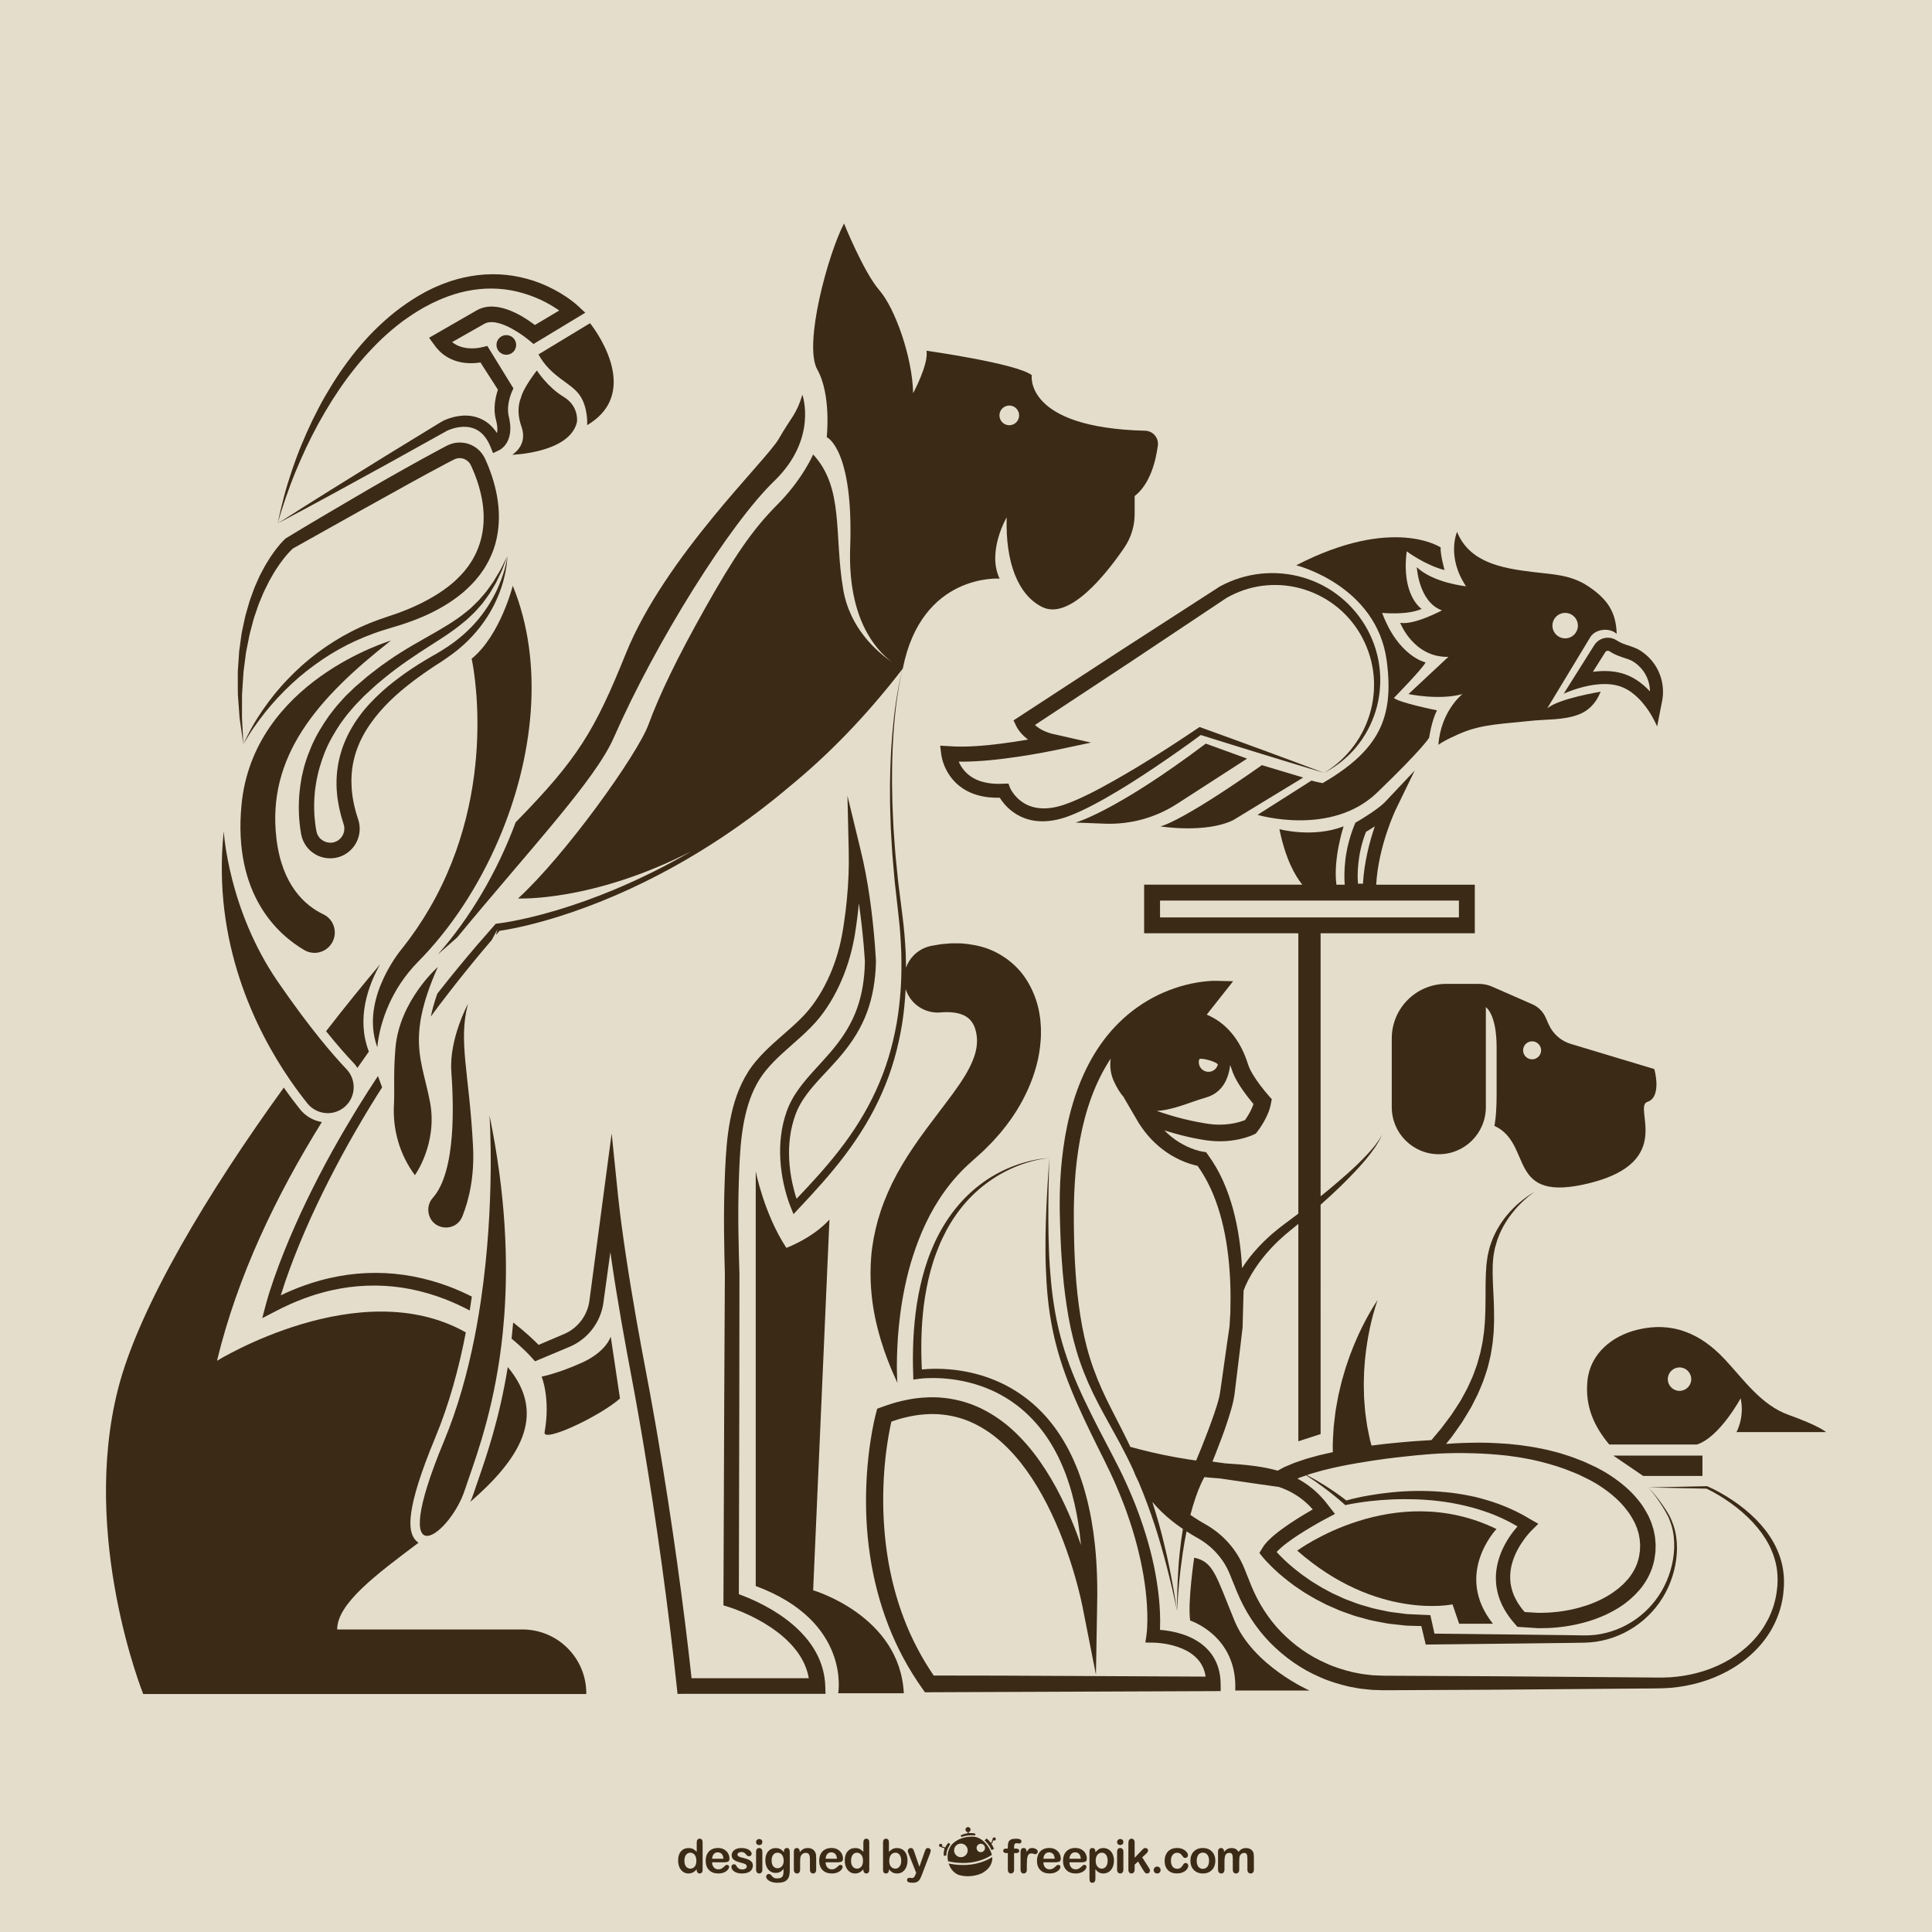 <?xml version="1.0" encoding="utf-8"?>
<!-- Generator: Adobe Illustrator 27.5.0, SVG Export Plug-In . SVG Version: 6.00 Build 0)  -->
<svg version="1.1" xmlns="http://www.w3.org/2000/svg" xmlns:xlink="http://www.w3.org/1999/xlink" x="0px" y="0px"
	 viewBox="0 0 800 800" style="enable-background:new 0 0 800 800;" xml:space="preserve">
<g id="Background">
	<rect style="fill:#E5DDCC;" width="800" height="800"/>
	<path style="fill:#3B2B16;" d="M288.492,774.287v-0.257c-0.349,0.398-0.692,0.724-1.031,0.973c-0.338,0.251-0.706,0.441-1.102,0.57
		c-0.396,0.132-0.827,0.195-1.296,0.195c-0.621,0-1.196-0.131-1.725-0.394c-0.528-0.263-0.986-0.639-1.372-1.126
		c-0.387-0.487-0.68-1.06-0.879-1.719c-0.199-0.659-0.299-1.371-0.299-2.137c0-1.621,0.396-2.886,1.188-3.791
		c0.792-0.904,1.833-1.357,3.125-1.357c0.747,0,1.377,0.129,1.89,0.384c0.513,0.257,1.013,0.652,1.501,1.183v-3.827
		c0-0.532,0.105-0.934,0.318-1.206c0.211-0.273,0.514-0.408,0.907-0.408c0.393,0,0.694,0.125,0.907,0.375
		c0.212,0.251,0.318,0.618,0.318,1.106v11.436c0,0.494-0.113,0.864-0.342,1.111c-0.228,0.246-0.522,0.37-0.883,0.37
		c-0.354,0-0.647-0.128-0.879-0.384C288.607,775.127,288.492,774.761,288.492,774.287z M283.392,770.478
		c0,0.703,0.109,1.301,0.328,1.795c0.219,0.494,0.518,0.866,0.898,1.115c0.38,0.251,0.795,0.377,1.244,0.377
		c0.456,0,0.872-0.119,1.25-0.357c0.376-0.236,0.677-0.602,0.902-1.091c0.225-0.491,0.337-1.105,0.337-1.839
		c0-0.69-0.112-1.284-0.337-1.782c-0.225-0.496-0.528-0.876-0.912-1.14c-0.383-0.262-0.803-0.393-1.258-0.393
		c-0.475,0-0.899,0.135-1.273,0.403c-0.373,0.269-0.663,0.654-0.869,1.158C283.494,769.229,283.392,769.813,283.392,770.478z
		 M299.926,771.134h-5.071c0.006,0.588,0.124,1.107,0.356,1.557c0.23,0.45,0.538,0.789,0.921,1.017
		c0.383,0.229,0.806,0.341,1.268,0.341c0.31,0,0.593-0.035,0.85-0.107c0.257-0.074,0.505-0.187,0.746-0.343
		c0.241-0.154,0.462-0.321,0.664-0.499c0.202-0.178,0.464-0.419,0.788-0.723c0.133-0.113,0.323-0.171,0.571-0.171
		c0.266,0,0.48,0.074,0.644,0.22c0.165,0.146,0.248,0.351,0.248,0.617c0,0.234-0.093,0.507-0.275,0.821
		c-0.185,0.314-0.462,0.614-0.832,0.902c-0.371,0.288-0.835,0.526-1.397,0.717c-0.56,0.19-1.204,0.285-1.933,0.285
		c-1.665,0-2.96-0.476-3.884-1.425c-0.924-0.949-1.386-2.238-1.386-3.865c0-0.767,0.113-1.478,0.341-2.132
		c0.229-0.656,0.561-1.218,0.997-1.686c0.437-0.469,0.975-0.827,1.615-1.078c0.639-0.25,1.349-0.374,2.127-0.374
		c1.013,0,1.882,0.212,2.606,0.641c0.726,0.427,1.27,0.979,1.63,1.656c0.36,0.678,0.541,1.369,0.541,2.07
		c0,0.653-0.187,1.075-0.56,1.269C301.13,771.037,300.604,771.134,299.926,771.134z M294.855,769.662h4.702
		c-0.063-0.887-0.303-1.551-0.717-1.99c-0.415-0.44-0.96-0.66-1.638-0.66c-0.646,0-1.177,0.223-1.591,0.669
		C295.195,768.127,294.944,768.788,294.855,769.662z M311.741,772.377c0,0.716-0.173,1.329-0.522,1.839
		c-0.348,0.51-0.862,0.896-1.543,1.159c-0.68,0.263-1.508,0.394-2.483,0.394c-0.931,0-1.728-0.143-2.394-0.428
		c-0.664-0.284-1.156-0.642-1.472-1.067c-0.317-0.429-0.475-0.857-0.475-1.288c0-0.285,0.101-0.528,0.304-0.731
		c0.202-0.202,0.459-0.304,0.77-0.304c0.272,0,0.48,0.066,0.626,0.199c0.146,0.133,0.286,0.32,0.418,0.56
		c0.266,0.464,0.585,0.807,0.956,1.036c0.37,0.227,0.874,0.342,1.515,0.342c0.519,0,0.945-0.116,1.277-0.347
		c0.332-0.232,0.498-0.496,0.498-0.794c0-0.456-0.172-0.787-0.518-0.996c-0.345-0.209-0.914-0.409-1.705-0.6
		c-0.893-0.221-1.619-0.454-2.18-0.698c-0.561-0.242-1.008-0.565-1.344-0.963c-0.335-0.399-0.503-0.891-0.503-1.473
		c0-0.518,0.155-1.01,0.465-1.473c0.311-0.461,0.768-0.83,1.374-1.105c0.604-0.276,1.333-0.414,2.188-0.414
		c0.671,0,1.275,0.069,1.809,0.21c0.536,0.138,0.983,0.326,1.34,0.561c0.358,0.233,0.63,0.493,0.816,0.777
		c0.187,0.285,0.28,0.563,0.28,0.837c0,0.297-0.1,0.541-0.298,0.731c-0.199,0.188-0.482,0.285-0.85,0.285
		c-0.266,0-0.492-0.076-0.679-0.23c-0.186-0.151-0.4-0.379-0.641-0.683c-0.196-0.253-0.426-0.456-0.693-0.608
		c-0.266-0.152-0.627-0.228-1.083-0.228c-0.469,0-0.858,0.099-1.168,0.3c-0.31,0.198-0.465,0.446-0.465,0.744
		c0,0.273,0.114,0.496,0.341,0.67c0.229,0.175,0.535,0.319,0.922,0.433c0.386,0.113,0.917,0.252,1.596,0.417
		c0.803,0.197,1.46,0.432,1.97,0.703c0.509,0.271,0.896,0.594,1.16,0.965C311.61,771.48,311.741,771.902,311.741,772.377z
		 M314.39,764.02c-0.361,0-0.669-0.111-0.926-0.333c-0.256-0.221-0.385-0.534-0.385-0.94c0-0.368,0.131-0.669,0.394-0.907
		c0.263-0.238,0.569-0.356,0.917-0.356c0.336,0,0.633,0.107,0.893,0.323c0.26,0.216,0.39,0.528,0.39,0.94
		c0,0.399-0.127,0.711-0.381,0.936C315.039,763.907,314.738,764.02,314.39,764.02z M315.672,766.698v7.493
		c0,0.52-0.123,0.913-0.371,1.179c-0.247,0.266-0.56,0.398-0.94,0.398s-0.689-0.136-0.926-0.408
		c-0.238-0.273-0.356-0.662-0.356-1.169v-7.418c0-0.512,0.118-0.898,0.356-1.158c0.237-0.26,0.546-0.39,0.926-0.39
		s0.693,0.13,0.94,0.39C315.549,765.875,315.672,766.236,315.672,766.698z M327.031,767.125v7.531c0,0.861-0.093,1.602-0.277,2.224
		c-0.182,0.619-0.477,1.133-0.883,1.538c-0.405,0.404-0.936,0.706-1.59,0.901c-0.655,0.197-1.471,0.295-2.446,0.295
		c-0.893,0-1.69-0.125-2.394-0.375c-0.702-0.251-1.243-0.573-1.624-0.969c-0.379-0.396-0.57-0.803-0.57-1.221
		c0-0.316,0.108-0.575,0.324-0.773c0.215-0.2,0.475-0.3,0.778-0.3c0.38,0,0.712,0.168,0.997,0.503
		c0.139,0.171,0.283,0.345,0.432,0.519c0.149,0.175,0.314,0.323,0.494,0.447c0.181,0.122,0.398,0.214,0.65,0.274
		c0.253,0.059,0.545,0.09,0.874,0.09c0.671,0,1.192-0.093,1.563-0.28c0.371-0.186,0.63-0.448,0.779-0.784
		c0.149-0.334,0.236-0.693,0.261-1.077c0.025-0.384,0.044-0.999,0.057-1.849c-0.399,0.559-0.859,0.983-1.382,1.274
		c-0.522,0.291-1.145,0.437-1.866,0.437c-0.868,0-1.626-0.222-2.275-0.665c-0.648-0.443-1.147-1.063-1.495-1.861
		c-0.349-0.799-0.522-1.719-0.522-2.764c0-0.778,0.105-1.482,0.317-2.108c0.213-0.628,0.515-1.156,0.907-1.587
		c0.393-0.431,0.845-0.755,1.358-0.974c0.513-0.218,1.076-0.327,1.691-0.327c0.734,0,1.371,0.142,1.909,0.422
		c0.538,0.283,1.039,0.725,1.501,1.326v-0.352c0-0.449,0.11-0.797,0.332-1.045c0.222-0.246,0.507-0.37,0.855-0.37
		c0.5,0,0.832,0.164,0.997,0.489C326.948,766.041,327.031,766.511,327.031,767.125z M319.518,770.412
		c0,1.051,0.229,1.846,0.688,2.384c0.459,0.539,1.053,0.808,1.781,0.808c0.43,0,0.837-0.116,1.22-0.347
		c0.384-0.232,0.695-0.58,0.937-1.045c0.24-0.466,0.361-1.03,0.361-1.695c0-1.057-0.232-1.881-0.698-2.469
		c-0.466-0.589-1.078-0.884-1.838-0.884c-0.741,0-1.334,0.282-1.78,0.846C319.741,768.572,319.518,769.374,319.518,770.412z
		 M331.152,766.66v0.313c0.455-0.602,0.954-1.043,1.496-1.325c0.542-0.281,1.163-0.423,1.866-0.423c0.684,0,1.295,0.149,1.833,0.447
		c0.538,0.298,0.941,0.719,1.206,1.262c0.172,0.317,0.282,0.66,0.333,1.026c0.051,0.368,0.077,0.836,0.077,1.406v4.824
		c0,0.52-0.119,0.913-0.357,1.179c-0.237,0.266-0.546,0.398-0.926,0.398c-0.387,0-0.7-0.136-0.94-0.408
		c-0.241-0.273-0.361-0.662-0.361-1.169v-4.321c0-0.854-0.119-1.509-0.356-1.961c-0.238-0.452-0.71-0.68-1.42-0.68
		c-0.461,0-0.883,0.138-1.263,0.413c-0.38,0.276-0.659,0.655-0.836,1.136c-0.127,0.387-0.19,1.107-0.19,2.165v3.248
		c0,0.525-0.123,0.921-0.365,1.184c-0.244,0.263-0.559,0.394-0.945,0.394c-0.375,0-0.681-0.136-0.922-0.408
		c-0.24-0.273-0.361-0.662-0.361-1.169v-7.493c0-0.494,0.107-0.863,0.323-1.107c0.215-0.243,0.51-0.365,0.883-0.365
		c0.229,0,0.435,0.054,0.619,0.162c0.183,0.108,0.331,0.269,0.441,0.483C331.097,766.086,331.152,766.35,331.152,766.66z
		 M346.926,771.134h-5.071c0.007,0.588,0.125,1.107,0.356,1.557c0.231,0.45,0.538,0.789,0.921,1.017
		c0.382,0.229,0.805,0.341,1.267,0.341c0.31,0,0.594-0.035,0.851-0.107c0.255-0.074,0.504-0.187,0.746-0.343
		c0.24-0.154,0.461-0.321,0.665-0.499c0.202-0.178,0.464-0.419,0.788-0.723c0.133-0.113,0.323-0.171,0.57-0.171
		c0.266,0,0.482,0.074,0.646,0.22c0.165,0.146,0.247,0.351,0.247,0.617c0,0.234-0.091,0.507-0.275,0.821
		c-0.184,0.314-0.461,0.614-0.831,0.902c-0.371,0.288-0.835,0.526-1.396,0.717c-0.561,0.19-1.205,0.285-1.933,0.285
		c-1.665,0-2.96-0.476-3.885-1.425c-0.923-0.949-1.386-2.238-1.386-3.865c0-0.767,0.114-1.478,0.342-2.132
		c0.228-0.656,0.561-1.218,0.998-1.686c0.437-0.469,0.975-0.827,1.614-1.078c0.639-0.25,1.349-0.374,2.128-0.374
		c1.013,0,1.881,0.212,2.606,0.641c0.726,0.427,1.269,0.979,1.63,1.656c0.36,0.678,0.542,1.369,0.542,2.07
		c0,0.653-0.187,1.075-0.561,1.269C348.13,771.037,347.605,771.134,346.926,771.134z M341.855,769.662h4.701
		c-0.063-0.887-0.302-1.551-0.717-1.99c-0.415-0.44-0.961-0.66-1.638-0.66c-0.646,0-1.177,0.223-1.592,0.669
		C342.194,768.127,341.944,768.788,341.855,769.662z M357.496,774.287v-0.257c-0.348,0.398-0.691,0.724-1.03,0.973
		c-0.339,0.251-0.706,0.441-1.102,0.57c-0.395,0.132-0.828,0.195-1.296,0.195c-0.622,0-1.196-0.131-1.724-0.394
		c-0.529-0.263-0.986-0.639-1.373-1.126c-0.387-0.487-0.679-1.06-0.878-1.719c-0.2-0.659-0.299-1.371-0.299-2.137
		c0-1.621,0.395-2.886,1.187-3.791c0.791-0.904,1.833-1.357,3.125-1.357c0.747,0,1.378,0.129,1.89,0.384
		c0.513,0.257,1.013,0.652,1.5,1.183v-3.827c0-0.532,0.106-0.934,0.319-1.206c0.211-0.273,0.515-0.408,0.907-0.408
		c0.392,0,0.694,0.125,0.907,0.375c0.212,0.251,0.318,0.618,0.318,1.106v11.436c0,0.494-0.114,0.864-0.342,1.111
		c-0.228,0.246-0.522,0.37-0.883,0.37c-0.354,0-0.647-0.128-0.879-0.384C357.612,775.127,357.496,774.761,357.496,774.287z
		 M352.396,770.478c0,0.703,0.108,1.301,0.327,1.795c0.218,0.494,0.518,0.866,0.898,1.115c0.379,0.251,0.794,0.377,1.243,0.377
		c0.457,0,0.873-0.119,1.249-0.357c0.377-0.236,0.678-0.602,0.902-1.091c0.225-0.491,0.337-1.105,0.337-1.839
		c0-0.69-0.112-1.284-0.337-1.782c-0.224-0.496-0.528-0.876-0.912-1.14c-0.384-0.262-0.803-0.393-1.259-0.393
		c-0.474,0-0.899,0.135-1.273,0.403c-0.373,0.269-0.663,0.654-0.869,1.158C352.499,769.229,352.396,769.813,352.396,770.478z
		 M368.094,762.851v3.96c0.487-0.506,0.984-0.895,1.491-1.163c0.506-0.269,1.134-0.403,1.881-0.403c0.861,0,1.616,0.204,2.266,0.611
		c0.648,0.41,1.151,1.002,1.51,1.777c0.357,0.774,0.537,1.695,0.537,2.76c0,0.785-0.1,1.504-0.299,2.16
		c-0.2,0.655-0.49,1.224-0.869,1.704c-0.38,0.481-0.841,0.854-1.382,1.117c-0.542,0.263-1.139,0.394-1.79,0.394
		c-0.4,0-0.775-0.047-1.126-0.143c-0.352-0.095-0.651-0.219-0.898-0.375c-0.246-0.154-0.457-0.314-0.631-0.479
		c-0.174-0.164-0.404-0.412-0.689-0.741v0.257c0,0.487-0.117,0.856-0.352,1.107c-0.233,0.25-0.531,0.374-0.892,0.374
		c-0.367,0-0.66-0.124-0.879-0.374c-0.219-0.251-0.328-0.62-0.328-1.107v-11.322c0-0.525,0.106-0.923,0.317-1.191
		c0.212-0.269,0.509-0.403,0.889-0.403c0.399,0,0.706,0.128,0.921,0.384C367.986,762.011,368.094,762.375,368.094,762.851z
		 M368.218,770.554c0,1.032,0.236,1.824,0.708,2.378c0.472,0.555,1.091,0.833,1.857,0.833c0.652,0,1.214-0.283,1.685-0.851
		c0.472-0.567,0.708-1.379,0.708-2.437c0-0.684-0.097-1.273-0.294-1.767c-0.197-0.494-0.475-0.876-0.835-1.145
		c-0.361-0.268-0.783-0.403-1.264-0.403c-0.494,0-0.935,0.135-1.32,0.403c-0.386,0.269-0.69,0.658-0.912,1.168
		C368.329,769.244,368.218,769.851,368.218,770.554z M379.14,776.091l0.237-0.58l-3.191-8.035c-0.196-0.461-0.295-0.798-0.295-1.007
		c0-0.222,0.058-0.427,0.171-0.616c0.114-0.19,0.271-0.343,0.47-0.456c0.2-0.115,0.407-0.172,0.622-0.172
		c0.373,0,0.655,0.119,0.846,0.357c0.19,0.237,0.357,0.577,0.503,1.021l2.194,6.383l2.08-5.937c0.164-0.479,0.313-0.857,0.446-1.13
		c0.133-0.273,0.273-0.456,0.422-0.55c0.149-0.096,0.359-0.144,0.632-0.144c0.197,0,0.385,0.052,0.565,0.157
		c0.18,0.104,0.319,0.245,0.417,0.423c0.098,0.177,0.148,0.363,0.148,0.56c-0.026,0.12-0.066,0.291-0.124,0.514
		c-0.058,0.221-0.126,0.447-0.209,0.674l-3.381,8.852c-0.292,0.778-0.577,1.389-0.855,1.832c-0.279,0.443-0.647,0.785-1.106,1.021
		c-0.46,0.238-1.078,0.357-1.857,0.357c-0.759,0-1.33-0.082-1.708-0.246c-0.381-0.166-0.57-0.467-0.57-0.903
		c0-0.297,0.089-0.527,0.271-0.688c0.18-0.161,0.448-0.243,0.801-0.243c0.14,0,0.276,0.02,0.409,0.059
		c0.165,0.037,0.307,0.057,0.427,0.057c0.297,0,0.532-0.044,0.704-0.134c0.17-0.088,0.324-0.241,0.461-0.461
		C378.806,776.837,378.963,776.515,379.14,776.091z M416.703,765.45c-0.869,0-1.304,0.308-1.304,0.932
		c0,0.278,0.105,0.507,0.315,0.678c0.211,0.178,0.505,0.262,0.893,0.262h0.714v6.871c0,0.511,0.12,0.9,0.364,1.168
		c0.247,0.272,0.551,0.406,0.918,0.406c0.389,0,0.701-0.134,0.942-0.406c0.249-0.268,0.369-0.657,0.369-1.168v-6.871h0.633
		c0.465,0,0.827-0.057,1.089-0.171c0.266-0.114,0.393-0.386,0.393-0.805c0-0.599-0.49-0.895-1.481-0.895h-0.633v-0.617
		c0-0.516,0.068-0.909,0.195-1.185c0.139-0.274,0.438-0.415,0.905-0.415c0.171,0,0.386,0.022,0.623,0.056
		c0.249,0.041,0.428,0.06,0.527,0.06c0.215,0,0.403-0.087,0.558-0.256c0.161-0.171,0.24-0.377,0.24-0.615
		c0-0.747-0.753-1.114-2.272-1.114c-0.854,0-1.526,0.109-2.017,0.326c-0.491,0.219-0.843,0.566-1.047,1.045
		c-0.207,0.481-0.307,1.123-0.307,1.938v0.778H416.703 M425.192,772.024c0-0.778,0.023-1.44,0.071-1.982
		c0.054-0.539,0.143-1.01,0.272-1.404c0.134-0.39,0.322-0.682,0.564-0.887c0.239-0.195,0.552-0.298,0.932-0.298
		c0.275,0,0.598,0.06,0.963,0.173c0.361,0.117,0.593,0.18,0.692,0.18c0.252,0,0.486-0.103,0.706-0.312
		c0.216-0.201,0.326-0.467,0.326-0.781c0-0.448-0.256-0.811-0.771-1.085c-0.513-0.273-1.036-0.408-1.585-0.408
		c-0.547,0-0.977,0.135-1.31,0.408c-0.324,0.273-0.641,0.674-0.948,1.208c-0.023-0.534-0.128-0.935-0.317-1.208
		c-0.19-0.273-0.5-0.408-0.934-0.408c-0.841,0-1.261,0.583-1.261,1.749v7.223c0,0.518,0.124,0.91,0.36,1.174
		c0.239,0.27,0.545,0.4,0.927,0.4c0.379,0,0.69-0.129,0.938-0.395c0.241-0.261,0.374-0.656,0.374-1.18V772.024 M437.113,771.131
		h-5.074c0.009,0.588,0.124,1.11,0.354,1.559c0.235,0.446,0.54,0.786,0.925,1.017c0.385,0.227,0.804,0.34,1.268,0.34
		c0.311,0,0.593-0.033,0.85-0.111c0.254-0.069,0.505-0.186,0.745-0.341c0.242-0.152,0.46-0.318,0.664-0.5
		c0.202-0.175,0.467-0.416,0.79-0.719c0.135-0.113,0.324-0.174,0.568-0.174c0.269,0,0.481,0.074,0.649,0.222
		c0.166,0.147,0.243,0.351,0.243,0.617c0,0.235-0.089,0.508-0.268,0.819c-0.188,0.317-0.463,0.616-0.836,0.906
		c-0.374,0.285-0.839,0.527-1.397,0.714c-0.56,0.19-1.206,0.286-1.932,0.286c-1.671,0-2.964-0.473-3.887-1.422
		c-0.924-0.952-1.392-2.242-1.392-3.868c0-0.767,0.117-1.478,0.348-2.135c0.225-0.658,0.558-1.216,0.999-1.688
		c0.436-0.471,0.97-0.828,1.612-1.078c0.638-0.249,1.347-0.374,2.128-0.374c1.011,0,1.881,0.214,2.606,0.646
		c0.724,0.423,1.273,0.977,1.629,1.654c0.361,0.681,0.542,1.368,0.542,2.074c0,0.648-0.189,1.07-0.562,1.266
		C438.315,771.035,437.791,771.131,437.113,771.131 M432.039,769.657h4.701c-0.063-0.885-0.298-1.55-0.714-1.986
		c-0.418-0.442-0.959-0.66-1.641-0.66c-0.646,0-1.177,0.22-1.592,0.669C432.38,768.125,432.126,768.784,432.039,769.657
		 M447.9,771.131h-5.073c0.006,0.588,0.125,1.11,0.355,1.559c0.231,0.446,0.539,0.786,0.921,1.017
		c0.383,0.227,0.806,0.34,1.271,0.34c0.308,0,0.593-0.033,0.845-0.111c0.259-0.069,0.506-0.186,0.75-0.341
		c0.242-0.152,0.46-0.318,0.664-0.5c0.199-0.175,0.464-0.416,0.788-0.719c0.135-0.113,0.326-0.174,0.568-0.174
		c0.268,0,0.483,0.074,0.65,0.222c0.165,0.147,0.24,0.351,0.24,0.617c0,0.235-0.087,0.508-0.273,0.819
		c-0.177,0.317-0.455,0.616-0.83,0.906c-0.37,0.285-0.84,0.527-1.396,0.714c-0.558,0.19-1.208,0.286-1.935,0.286
		c-1.667,0-2.959-0.473-3.887-1.422c-0.924-0.952-1.389-2.242-1.389-3.868c0-0.767,0.116-1.478,0.348-2.135
		c0.227-0.658,0.559-1.216,0.996-1.688c0.436-0.471,0.973-0.828,1.614-1.078c0.638-0.249,1.351-0.374,2.129-0.374
		c1.009,0,1.878,0.214,2.613,0.646c0.72,0.423,1.266,0.977,1.621,1.654c0.359,0.681,0.545,1.368,0.545,2.074
		c0,0.648-0.191,1.07-0.561,1.266C449.1,771.035,448.576,771.131,447.9,771.131 M442.827,769.657h4.701
		c-0.063-0.885-0.304-1.55-0.715-1.986c-0.421-0.442-0.962-0.66-1.643-0.66c-0.646,0-1.176,0.22-1.593,0.669
		C443.165,768.125,442.911,768.784,442.827,769.657 M453.58,766.679v0.311c0.486-0.601,0.994-1.042,1.524-1.324
		c0.519-0.284,1.118-0.427,1.782-0.427c0.795,0,1.535,0.208,2.207,0.617c0.671,0.414,1.198,1.016,1.589,1.807
		c0.39,0.795,0.586,1.729,0.586,2.813c0,0.796-0.112,1.531-0.336,2.201c-0.224,0.668-0.537,1.227-0.929,1.68
		c-0.394,0.45-0.855,0.802-1.39,1.046c-0.542,0.241-1.111,0.363-1.728,0.363c-0.738,0-1.364-0.148-1.865-0.447
		c-0.503-0.292-0.982-0.733-1.441-1.306v3.893c0,1.136-0.416,1.71-1.244,1.71c-0.49,0-0.809-0.146-0.972-0.44
		c-0.151-0.299-0.233-0.724-0.233-1.291v-11.193c0-0.495,0.106-0.859,0.32-1.107c0.215-0.239,0.512-0.364,0.885-0.364
		c0.369,0,0.666,0.125,0.896,0.374C453.467,765.848,453.58,766.205,453.58,766.679 M458.664,770.447
		c0-0.684-0.107-1.273-0.315-1.763c-0.209-0.492-0.499-0.867-0.866-1.128c-0.367-0.263-0.782-0.396-1.232-0.396
		c-0.714,0-1.318,0.284-1.809,0.844c-0.492,0.566-0.739,1.396-0.739,2.493c0,1.026,0.244,1.833,0.735,2.406
		c0.487,0.573,1.086,0.858,1.813,0.858c0.429,0,0.83-0.126,1.197-0.372c0.371-0.253,0.665-0.627,0.884-1.127
		C458.553,771.76,458.664,771.155,458.664,770.447 M463.88,764.013c-0.362,0-0.669-0.114-0.923-0.335
		c-0.26-0.223-0.388-0.532-0.388-0.937c0-0.368,0.131-0.67,0.396-0.91c0.262-0.234,0.566-0.356,0.914-0.356
		c0.34,0,0.636,0.107,0.894,0.319c0.26,0.219,0.391,0.534,0.391,0.946c0,0.399-0.127,0.711-0.378,0.936
		C464.532,763.899,464.231,764.013,463.88,764.013 M465.164,766.692v7.502c0,0.516-0.124,0.908-0.37,1.172
		c-0.25,0.27-0.561,0.4-0.941,0.4c-0.381,0-0.685-0.134-0.928-0.406c-0.233-0.276-0.355-0.665-0.355-1.166v-7.428
		c0-0.51,0.122-0.895,0.355-1.154c0.243-0.265,0.547-0.392,0.928-0.392c0.381,0,0.691,0.127,0.941,0.392
		C465.04,765.872,465.164,766.234,465.164,766.692 M473.523,774.583c0.29,0.444,0.527,0.755,0.697,0.928
		c0.17,0.175,0.417,0.256,0.733,0.256c0.362,0,0.661-0.117,0.886-0.354c0.227-0.241,0.341-0.563,0.341-0.976
		c0-0.143-0.046-0.303-0.13-0.462c-0.085-0.162-0.23-0.393-0.424-0.706l-2.659-4.183l1.377-1.263
		c0.701-0.633,1.055-1.143,1.055-1.521c0-0.308-0.109-0.567-0.32-0.773c-0.222-0.205-0.489-0.309-0.815-0.309
		c-0.271,0-0.5,0.069-0.69,0.208c-0.194,0.138-0.465,0.402-0.827,0.778l-2.916,3.063v-6.293c0-0.528-0.119-0.932-0.353-1.202
		c-0.236-0.274-0.55-0.411-0.949-0.411c-0.408,0-0.73,0.148-0.953,0.452c-0.217,0.303-0.331,0.74-0.331,1.313v11.063
		c0,0.518,0.117,0.91,0.344,1.174c0.226,0.27,0.542,0.4,0.94,0.4c0.34,0,0.65-0.134,0.906-0.406c0.264-0.268,0.396-0.65,0.396-1.149
		v-2.065l1.408-1.328L473.523,774.583 M479.159,775.766c0.379,0,0.711-0.126,0.998-0.386c0.279-0.252,0.422-0.607,0.422-1.06
		c0-0.39-0.143-0.727-0.422-1.002c-0.287-0.273-0.625-0.412-1.022-0.412c-0.4,0-0.733,0.14-1.008,0.419
		c-0.272,0.276-0.41,0.609-0.41,0.995c0,0.459,0.145,0.815,0.429,1.065C478.432,775.64,478.767,775.766,479.159,775.766
		 M492.057,772.556c0-0.271-0.106-0.529-0.317-0.77c-0.206-0.239-0.47-0.362-0.786-0.362c-0.267,0-0.493,0.086-0.676,0.249
		c-0.182,0.166-0.35,0.393-0.509,0.684c-0.284,0.495-0.61,0.861-0.986,1.102c-0.37,0.24-0.815,0.36-1.337,0.36
		c-0.383,0-0.739-0.072-1.064-0.226c-0.322-0.149-0.596-0.367-0.826-0.654c-0.23-0.288-0.403-0.637-0.521-1.044
		c-0.12-0.408-0.183-0.859-0.183-1.348c0-1.034,0.235-1.858,0.703-2.454c0.47-0.6,1.092-0.898,1.853-0.898
		c0.533,0,0.971,0.119,1.314,0.362c0.35,0.237,0.679,0.601,0.996,1.079c0.174,0.252,0.335,0.43,0.479,0.542
		c0.143,0.109,0.322,0.166,0.541,0.166c0.323,0,0.604-0.109,0.839-0.324c0.229-0.216,0.343-0.479,0.343-0.787
		c0-0.307-0.101-0.636-0.308-0.987c-0.204-0.349-0.503-0.678-0.89-0.992c-0.393-0.308-0.864-0.563-1.425-0.759
		c-0.564-0.197-1.179-0.295-1.853-0.295c-1.078,0-2.015,0.222-2.794,0.67c-0.777,0.446-1.374,1.079-1.781,1.894
		c-0.415,0.818-0.619,1.757-0.619,2.824c0,1.57,0.45,2.824,1.346,3.76c0.899,0.932,2.151,1.401,3.758,1.401
		c0.75,0,1.43-0.104,2.03-0.307c0.603-0.201,1.1-0.472,1.495-0.804c0.397-0.332,0.694-0.68,0.886-1.05
		C491.961,773.224,492.057,772.877,492.057,772.556 M503.248,770.496c0,0.769-0.122,1.484-0.355,2.139
		c-0.247,0.652-0.592,1.213-1.05,1.679c-0.455,0.469-1.002,0.828-1.632,1.08c-0.64,0.247-1.35,0.375-2.139,0.375
		c-0.785,0-1.493-0.128-2.121-0.383c-0.623-0.249-1.171-0.614-1.626-1.082c-0.461-0.477-0.809-1.034-1.052-1.677
		c-0.229-0.644-0.351-1.355-0.351-2.131c0-0.786,0.124-1.506,0.358-2.158c0.242-0.654,0.589-1.212,1.039-1.673
		c0.451-0.462,0.993-0.817,1.631-1.07c0.643-0.249,1.35-0.374,2.121-0.374c0.784,0,1.498,0.125,2.139,0.382
		c0.638,0.251,1.183,0.614,1.643,1.079c0.458,0.475,0.803,1.029,1.04,1.672C503.128,769.004,503.248,769.713,503.248,770.496
		 M500.644,770.496c0-1.059-0.234-1.881-0.698-2.469c-0.463-0.596-1.09-0.888-1.874-0.888c-0.508,0-0.955,0.132-1.343,0.394
		c-0.387,0.262-0.681,0.649-0.89,1.164c-0.209,0.514-0.316,1.113-0.316,1.799c0,0.679,0.103,1.267,0.31,1.773
		c0.208,0.511,0.502,0.897,0.886,1.166c0.386,0.267,0.835,0.404,1.353,0.404c0.784,0,1.411-0.296,1.874-0.892
		C500.41,772.357,500.644,771.537,500.644,770.496 M513.14,770.686c0-1.11,0.099-1.885,0.284-2.323
		c0.174-0.336,0.414-0.614,0.721-0.813c0.308-0.201,0.632-0.308,0.974-0.308c0.423,0,0.741,0.116,0.953,0.344
		c0.206,0.227,0.336,0.51,0.383,0.847c0.046,0.335,0.069,0.779,0.069,1.338v4.361c0,0.538,0.126,0.946,0.376,1.224
		c0.251,0.273,0.57,0.412,0.965,0.412c0.404,0,0.733-0.136,0.979-0.408c0.245-0.276,0.367-0.681,0.367-1.228v-5.063
		c0-1.007-0.109-1.744-0.33-2.217c-0.255-0.516-0.638-0.917-1.148-1.195c-0.513-0.276-1.128-0.419-1.834-0.419
		c-0.609,0-1.162,0.129-1.662,0.386c-0.501,0.258-0.971,0.652-1.41,1.181c-0.307-0.521-0.69-0.916-1.16-1.177
		c-0.467-0.259-1.026-0.39-1.678-0.39c-0.631,0-1.196,0.126-1.713,0.386c-0.51,0.249-0.991,0.646-1.444,1.181v-0.245
		c0-0.418-0.118-0.746-0.354-0.984c-0.24-0.232-0.535-0.355-0.892-0.355c-0.363,0-0.66,0.125-0.89,0.382
		c-0.224,0.251-0.335,0.622-0.335,1.111v7.419c0,0.538,0.124,0.946,0.376,1.224c0.25,0.273,0.571,0.412,0.967,0.412
		c0.397,0,0.716-0.139,0.965-0.412c0.239-0.277,0.361-0.686,0.361-1.224v-3.502c0-1.094,0.139-1.931,0.406-2.507
		c0.27-0.591,0.826-0.881,1.677-0.881c0.422,0,0.734,0.116,0.931,0.352c0.194,0.227,0.316,0.529,0.362,0.883
		c0.043,0.362,0.063,0.871,0.063,1.524v4.131c0,0.547,0.125,0.951,0.372,1.228c0.237,0.272,0.559,0.408,0.951,0.408
		c0.406,0,0.727-0.136,0.977-0.408c0.249-0.276,0.369-0.681,0.369-1.228V770.686 M392.433,769.85c0,0.008,0,0.013,0.002,0.018
		C392.433,769.863,392.433,769.858,392.433,769.85z M392.566,770.697c0.002,0,0.002,0,0.003,0c-0.05-0.236-0.088-0.471-0.119-0.702
		C392.48,770.228,392.519,770.463,392.566,770.697z M393.424,773.103c-0.006-0.01-0.011-0.021-0.017-0.033
		C393.413,773.082,393.418,773.093,393.424,773.103z M393.342,772.943c-0.022-0.044-0.044-0.09-0.065-0.134
		C393.298,772.856,393.32,772.899,393.342,772.943z M392.807,771.624c0.127,0.4,0.28,0.788,0.457,1.158
		c-0.18-0.378-0.33-0.767-0.454-1.158C392.809,771.624,392.808,771.624,392.807,771.624z M402.473,759.931
		c0.501,0,0.871,0.04,1.295,0.111l0.12-0.763c0,0-1.171-0.36-2.71-0.234l-0.121-0.415c0.479-0.101,0.838-0.526,0.838-1.034
		c0-0.582-0.474-1.054-1.057-1.054c-0.583,0-1.056,0.472-1.056,1.054c0,0.508,0.358,0.934,0.836,1.034l0.134,0.463
		c-1.634,0.225-2.935,0.862-2.935,0.862l0.23,0.705c0.989-0.329,1.846-0.529,2.624-0.613
		C401.432,759.966,402.005,759.931,402.473,759.931z M393.405,763.79l0.006-0.008c0.038-0.05,0.076-0.097,0.113-0.143l-0.313-0.226
		l-0.488-0.356c-0.027,0.038-0.795,0.744-1.401,2.048c-0.025-0.041-0.056-0.081-0.09-0.119c-0.182-0.198-0.436-0.3-0.758-0.294
		c-0.004,0-0.009,0-0.015,0c-0.2,0-0.337-0.066-0.427-0.147c0.089-0.113,0.143-0.256,0.143-0.413c0-0.368-0.3-0.669-0.669-0.669
		c-0.369,0-0.668,0.301-0.668,0.669c0,0.37,0.3,0.669,0.668,0.669c0.058,0,0.113-0.01,0.167-0.021
		c0.165,0.183,0.425,0.342,0.808,0.334c0.197-0.002,0.341,0.049,0.438,0.155c0.111,0.121,0.148,0.296,0.16,0.428
		c-0.001,0.002-0.001,0.005-0.003,0.005c-0.436,1.189-0.311,2.67-0.311,2.67l1.057,0.042c0.021-0.539,0.099-1.482,0.372-2.23
		C392.719,764.734,393.378,763.828,393.405,763.79z M411.672,760.815c-0.368,0-0.669,0.299-0.669,0.669
		c0,0.058,0.009,0.112,0.023,0.165c-0.184,0.166-0.343,0.428-0.337,0.81c0.003,0.197-0.048,0.34-0.154,0.437
		c-0.085,0.075-0.191,0.115-0.296,0.141c-0.787-1.103-1.756-1.775-1.756-1.775l-0.759,0.814c0.573,0.521,1.159,1.175,1.729,1.99
		c0.394,0.563,0.799,1.29,1.136,2.015l1.024-0.486c0,0-0.468-1.155-1.126-2.191c0.114-0.04,0.229-0.103,0.331-0.192
		c0.2-0.181,0.299-0.436,0.293-0.758c-0.002-0.208,0.066-0.349,0.148-0.441c0.114,0.087,0.257,0.143,0.412,0.143
		c0.371,0,0.67-0.3,0.67-0.669C412.342,761.114,412.043,760.815,411.672,760.815z M409.015,770.017
		c-1.409,0.687-3.728,1.594-6.781,2.02c-1.198,0.166-2.359,0.228-3.428,0.228c-1.391,0-2.62-0.104-3.563-0.223
		c-1.076-0.136-1.918-0.302-2.432-0.418c0.124,0.392,0.273,0.78,0.454,1.158c0.003,0.01,0.008,0.021,0.013,0.027
		c0.022,0.044,0.043,0.09,0.065,0.134c0.022,0.044,0.043,0.087,0.065,0.127c0.006,0.012,0.011,0.023,0.017,0.033
		c0.303,0.57,0.667,1.095,1.081,1.549c1.44,1.575,2.907,1.824,2.921,1.826l0.023,0.003l0.021,0.008
		c0.013,0.005,1.314,0.425,3.292,0.425c1.945,0,3.854-0.393,5.674-1.167c1.348-0.689,2.622-1.736,3.254-2.67
		c0.488-0.723,0.841-1.493,1.05-2.294c0.111-0.426,0.199-1.107,0.147-1.825C410.49,769.224,409.863,769.604,409.015,770.017z
		 M393.857,764.124c-0.041,0.06-0.652,0.925-1.135,2.253c-0.362,0.995-0.346,2.443-0.346,2.46v0.003c0,0.34,0.019,0.677,0.057,1.011
		c0,0.008,0,0.013,0.002,0.018c0.004,0.043,0.011,0.084,0.015,0.127c0.03,0.231,0.069,0.466,0.119,0.702
		c0.7,0.178,4.878,1.152,9.548,0.502c2.927-0.407,5.149-1.273,6.499-1.927c1.121-0.544,1.842-1.036,2.12-1.238
		c-0.277-1.028-1.042-2.641-1.743-3.646c-2.005-2.865-4.167-3.601-5.277-3.783c-0.424-0.069-0.763-0.109-1.243-0.109
		c-0.447,0-1.002,0.036-1.743,0.114c-0.743,0.077-1.572,0.273-2.532,0.596c-1.348,0.451-2.567,1.159-3.527,2.048l-0.033,0.03
		C394.495,763.414,394.199,763.689,393.857,764.124z M406.127,763.457c0.961,0,1.743,0.781,1.743,1.743
		c0,0.962-0.782,1.744-1.743,1.744c-0.962,0-1.742-0.782-1.742-1.744C404.385,764.238,405.165,763.457,406.127,763.457z
		 M397.885,763.387c1.557,0,2.817,1.262,2.817,2.817c0,1.556-1.26,2.815-2.817,2.815c-1.555,0-2.816-1.259-2.816-2.815
		C395.069,764.649,396.33,763.387,397.885,763.387z"/>
</g>
<g id="Objects">
	<g>
		<path style="fill:#3B2B16;" d="M503.102,687.263c-1.63-3.153-4.204-5.74-7.054-7.558c-2.864-1.832-5.975-3.001-9.099-3.77
			c-1.566-0.384-3.142-0.666-4.725-0.862c-0.634-0.079-1.272-0.132-1.91-0.181c0.008-0.164,0.021-0.329,0.028-0.493
			c0.05-1.12,0.06-2.231,0.059-3.34c-0.008-2.217-0.108-4.42-0.274-6.612c-0.332-4.385-0.92-8.731-1.721-13.028
			c-1.593-8.598-4.051-16.986-7.058-25.138c-1.506-4.077-3.187-8.082-4.971-12.035c-1.766-3.956-3.745-7.833-5.736-11.651
			c-3.991-7.591-7.963-15.171-11.617-22.875c-3.645-7.704-6.882-15.581-9.205-23.748c-2.339-8.161-3.779-16.578-4.593-25.075
			c-0.405-4.249-0.702-8.516-0.858-12.792c-0.173-4.276-0.247-8.558-0.268-12.844c-0.039-4.285,0.014-8.573,0.08-12.862
			c0.076-4.288,0.196-8.577,0.334-12.865c-0.308,4.28-0.598,8.561-0.844,12.846c-0.237,4.285-0.459,8.574-0.591,12.867
			c-0.153,4.293-0.196,8.591-0.171,12.892c0.015,4.301,0.172,8.606,0.44,12.909c0.279,4.302,0.685,8.606,1.334,12.884
			c0.646,4.278,1.499,8.532,2.579,12.732c2.146,8.409,5.237,16.547,8.714,24.444c3.467,7.91,7.327,15.604,11.152,23.286
			c1.895,3.83,3.737,7.639,5.385,11.555c1.662,3.903,3.22,7.848,4.601,11.851c2.771,8.001,4.934,16.198,6.364,24.494
			c0.707,4.148,1.205,8.326,1.456,12.5c0.126,2.087,0.188,4.174,0.163,6.246c-0.015,1.035-0.041,2.07-0.102,3.092
			c-0.03,0.51-0.064,1.021-0.11,1.521c-0.042,0.484-0.101,1.038-0.157,1.415l-0.456,3.082l3.174,0.021
			c0.568,0.004,1.32,0.043,1.991,0.099c0.691,0.058,1.384,0.134,2.072,0.232c1.378,0.194,2.744,0.463,4.074,0.813
			c2.659,0.698,5.192,1.728,7.345,3.161c2.15,1.434,3.881,3.275,4.97,5.462c0.673,1.328,1.103,2.783,1.335,4.309l-55.617-0.273
			l-29.413-0.136l-27.579-0.043c-4.961-7.266-9.085-15.102-12.235-23.333c-3.377-8.775-5.706-17.961-7.081-27.299
			c-1.367-9.34-1.837-18.83-1.477-28.293c0.182-4.731,0.575-9.457,1.175-14.151c0.304-2.346,0.658-4.684,1.074-7.004
			c0.208-1.16,0.431-2.315,0.672-3.461c0.111-0.525,0.229-1.065,0.35-1.595c1.928-0.675,3.868-1.301,5.841-1.744
			c2.547-0.614,5.123-1.067,7.704-1.247c2.578-0.197,5.165-0.215,7.714,0.081c2.549,0.278,5.066,0.791,7.516,1.544
			c2.454,0.743,4.821,1.776,7.099,2.989c2.278,1.219,4.46,2.644,6.536,4.234c4.151,3.189,7.863,7.033,11.198,11.215
			c6.635,8.428,11.762,18.16,15.923,28.261c2.076,5.061,3.91,10.236,5.525,15.481c0.809,2.622,1.554,5.264,2.249,7.916
			c0.683,2.638,1.336,5.355,1.846,7.939l5.558,28.151l0.492-28.604c0.05-2.911,0.102-5.822,0.045-8.737
			c-0.051-2.914-0.145-5.83-0.332-8.745c-0.069-1.458-0.196-2.914-0.318-4.37c-0.105-1.457-0.27-2.911-0.43-4.366
			c-0.315-2.908-0.737-5.81-1.23-8.701c-0.232-1.447-0.548-2.884-0.818-4.326c-0.314-1.436-0.631-2.871-0.979-4.301
			c-0.73-2.852-1.5-5.697-2.468-8.49c-0.441-1.408-0.999-2.782-1.501-4.171c-0.568-1.368-1.096-2.75-1.728-4.094
			c-1.202-2.71-2.573-5.354-4.103-7.909c-1.528-2.554-3.192-5.039-5.059-7.375c-1.857-2.343-3.885-4.555-6.074-6.599
			c-4.371-4.096-9.391-7.501-14.794-10.048c-5.409-2.541-11.178-4.233-17.039-5.124c-2.933-0.437-5.888-0.69-8.85-0.733
			c-1.48-0.024-2.962,0.003-4.445,0.085c-0.828,0.048-1.636,0.109-2.459,0.194l-0.078-1.61l-0.111-3.607
			c-0.049-2.405-0.058-4.81-0.005-7.214c0.051-2.403,0.162-4.805,0.33-7.201c0.168-2.397,0.415-4.785,0.706-7.169
			c0.326-2.377,0.681-4.752,1.152-7.104c0.438-2.359,1.012-4.688,1.622-7.006c0.651-2.305,1.337-4.604,2.177-6.847
			c0.828-2.247,1.723-4.471,2.761-6.63c2.041-4.332,4.537-8.453,7.499-12.225c2.955-3.774,6.385-7.187,10.213-10.1
			c3.817-2.927,8.028-5.36,12.496-7.207c2.232-0.929,4.531-1.703,6.873-2.327c2.343-0.61,4.731-1.096,7.154-1.288
			c-2.43,0.096-4.844,0.488-7.222,1.008c-2.377,0.534-4.724,1.221-7.015,2.069c-4.584,1.688-8.962,3.977-12.967,6.819
			c-4.003,2.843-7.634,6.224-10.796,9.999c-3.168,3.773-5.877,7.93-8.124,12.318c-1.14,2.187-2.142,4.442-3.051,6.733
			c-0.927,2.285-1.696,4.627-2.429,6.979c-0.691,2.363-1.345,4.74-1.86,7.146c-0.548,2.4-0.978,4.823-1.378,7.25
			c-0.364,2.431-0.683,4.87-0.922,7.316c-0.238,2.446-0.418,4.896-0.536,7.349c-0.121,2.453-0.179,4.907-0.195,7.362
			c-0.017,2.455,0.047,4.907,0.121,7.359l0.061,2.015l2.088-0.285c1.258-0.172,2.699-0.276,4.069-0.32
			c1.387-0.047,2.781-0.043,4.172,0.009c2.784,0.099,5.56,0.397,8.302,0.866c5.48,0.954,10.816,2.649,15.762,5.103
			c4.941,2.462,9.477,5.685,13.412,9.532c1.968,1.923,3.791,3.994,5.476,6.177c1.69,2.18,3.194,4.506,4.579,6.902
			c1.385,2.396,2.628,4.883,3.716,7.443c0.574,1.266,1.05,2.578,1.565,3.871c0.452,1.32,0.96,2.618,1.356,3.959
			c0.875,2.652,1.565,5.37,2.218,8.094c0.31,1.367,0.592,2.743,0.871,4.117c0.237,1.386,0.519,2.761,0.719,4.154
			c0.43,2.78,0.793,5.573,1.054,8.382c0.015,0.158,0.029,0.315,0.044,0.473c-0.943-2.735-1.948-5.452-3.024-8.144
			c-4.233-10.537-9.482-20.806-16.576-30.002c-1.786-2.286-3.69-4.496-5.731-6.595c-2.043-2.095-4.21-4.099-6.564-5.899
			c-2.345-1.809-4.84-3.453-7.475-4.873c-2.635-1.415-5.404-2.63-8.287-3.516c-2.878-0.898-5.846-1.513-8.839-1.846
			c-2.994-0.353-6.012-0.345-8.99-0.126c-2.985,0.202-5.923,0.709-8.797,1.393c-2.891,0.646-5.668,1.606-8.423,2.595l-1.667,0.598
			l-0.464,1.749c-0.352,1.328-0.614,2.495-0.881,3.734c-0.26,1.222-0.5,2.443-0.723,3.664c-0.446,2.443-0.824,4.891-1.15,7.345
			c-0.643,4.907-1.068,9.837-1.273,14.779c-0.41,9.88,0.039,19.816,1.53,29.627c1.475,9.809,3.959,19.498,7.566,28.784
			c3.588,9.292,8.351,18.145,14.13,26.276l1.039,1.462l122.464-0.488l-0.023-2.985C505.418,693.925,504.761,690.406,503.102,687.263
			z"/>
		<path style="fill:#3B2B16;" d="M99.994,333.349c-3.544,37.412,15.453,53.884,26.015,60.066c1.32,0.773,2.774,1.144,4.214,1.144
			c2.501,0,4.96-1.12,6.604-3.204c3.314-4.203,1.926-10.439-2.905-12.744c-7.719-3.684-17.168-12.113-19.456-31.396
			c-4.02-33.887,16.741-57.978,47.401-81.96C161.867,265.255,104.856,282.021,99.994,333.349z"/>
		<path style="fill:#3B2B16;" d="M239.966,163.549c3.683,5.208,3.158,12.493,3.158,12.493c24.036-14.197,1.196-42.216,1.196-42.216
			l-21.362,12.933C228.173,156.178,236.283,158.341,239.966,163.549z"/>
		<path style="fill:#3B2B16;" d="M148.001,442.196c1.571-2.27,3.151-4.522,4.74-6.753l-0.15-0.405
			c-5.053-13.618-0.028-27.117,4.786-35.722c-7.223,8.557-14.758,17.87-22.356,27.68c4.658,5.803,8.448,10.059,11.301,13.06
			C146.956,440.722,147.51,441.442,148.001,442.196z"/>
		<path style="fill:#3B2B16;" d="M143.349,466.606l-2.911,4.999l-2.842,5.041c-1.855,3.383-3.706,6.769-5.467,10.204
			c-0.903,1.706-1.76,3.436-2.625,5.161c-0.875,1.721-1.716,3.459-2.551,5.2c-1.685,3.475-3.297,6.986-4.863,10.519
			c-1.569,3.532-3.069,7.097-4.508,10.689c-1.444,3.59-2.8,7.219-4.085,10.88c-1.277,3.686-2.479,7.312-3.505,11.21l-1.401,5.318
			l4.95-2.576c2.179-1.134,4.374-2.234,6.617-3.221c1.121-0.494,2.242-0.99,3.383-1.431c1.131-0.47,2.28-0.889,3.43-1.304
			c1.144-0.434,2.317-0.777,3.473-1.171c1.172-0.338,2.336-0.713,3.518-1.012c2.354-0.643,4.741-1.144,7.135-1.586
			c9.592-1.69,19.459-1.595,28.998,0.294c4.765,0.961,9.457,2.31,14.001,4.072c3.56,1.369,7.034,2.97,10.41,4.765
			c0.313-1.934,0.603-3.856,0.878-5.768c-3.039-1.526-6.149-2.917-9.336-4.124c-4.837-1.833-9.843-3.235-14.932-4.219
			c-10.188-1.94-20.747-1.958-30.927-0.082c-2.541,0.488-5.069,1.041-7.556,1.74c-1.25,0.327-2.477,0.73-3.713,1.098
			c-1.218,0.424-2.454,0.798-3.656,1.264c-1.209,0.446-2.416,0.897-3.601,1.4c-1.198,0.474-2.37,1.002-3.543,1.53
			c-0.624,0.281-1.234,0.586-1.851,0.881c0.567-1.841,1.174-3.687,1.79-5.505c1.231-3.592,2.535-7.167,3.929-10.711
			c1.39-3.545,2.841-7.069,4.362-10.565c1.518-3.497,3.084-6.976,4.722-10.422c0.812-1.727,1.629-3.451,2.482-5.158
			c0.843-1.712,1.677-3.429,2.557-5.123c1.721-3.408,3.512-6.781,5.313-10.149l2.761-5.021l2.831-4.983
			c0.937-1.665,1.913-3.308,2.89-4.95c0.983-1.638,1.93-3.299,2.945-4.919l3.005-4.883l2.378-3.742l-1.733-4.669
			c-0.306,0.466-0.624,0.925-0.925,1.395l-3.153,4.847l-3.083,4.892c-1.041,1.623-2.014,3.288-3.023,4.931
			C145.314,463.288,144.312,464.935,143.349,466.606z"/>
		<path style="fill:#3B2B16;" d="M138.367,204.184l23.258-12.751l23.177-12.892c0.694-0.41,1.701-0.766,2.623-1.056
			c0.945-0.286,1.909-0.503,2.87-0.63c1.92-0.253,3.827-0.149,5.522,0.419c1.703,0.552,3.188,1.563,4.412,2.928
			c1.213,1.379,2.185,3.063,2.922,4.909l1.004,2.511l2.389-1.145l0.256-0.123l0.165-0.089l0.286-0.171
			c0.178-0.114,0.344-0.23,0.499-0.35c0.313-0.24,0.595-0.496,0.857-0.765c0.518-0.54,0.952-1.132,1.305-1.75
			c0.707-1.241,1.075-2.559,1.263-3.827c0.172-1.269,0.176-2.505,0.062-3.684c-0.058-0.594-0.135-1.161-0.239-1.749l-0.171-0.871
			l-0.177-0.785c-0.067-0.397-0.177-0.777-0.205-1.192c-0.061-0.403-0.074-0.823-0.091-1.243c-0.001-0.424-0.001-0.851,0.035-1.284
			c0.026-0.433,0.076-0.868,0.14-1.307c0.069-0.438,0.139-0.877,0.242-1.316c0.092-0.439,0.207-0.876,0.328-1.311
			c0.126-0.434,0.261-0.867,0.411-1.289c0.139-0.406,0.331-0.88,0.458-1.165l0.626-1.398l-0.807-1.311l-8.873-14.417l-1.118-1.817
			l-2.3,0.527l-0.421,0.096l-0.517,0.1c-0.351,0.063-0.711,0.111-1.071,0.154c-0.722,0.081-1.45,0.121-2.17,0.116
			c-1.44-0.009-2.851-0.193-4.153-0.575c-1.308-0.37-2.503-0.948-3.551-1.719c-0.135-0.094-0.258-0.205-0.385-0.31l6.158-3.495
			l4.768-2.707l2.384-1.353c0.527-0.3,1.009-0.471,1.601-0.595c1.161-0.232,2.576-0.128,4.042,0.233
			c1.469,0.361,2.982,0.959,4.466,1.686c1.484,0.733,2.955,1.585,4.385,2.52c0.715,0.468,1.42,0.958,2.111,1.464
			c0.676,0.495,1.4,1.056,1.968,1.533l1.803,1.514l1.967-1.19l15.869-9.594l3.597-2.175l-3.036-2.832
			c-0.474-0.442-0.821-0.728-1.23-1.07c-0.395-0.322-0.79-0.639-1.19-0.94c-0.796-0.613-1.611-1.184-2.432-1.744
			c-1.649-1.107-3.35-2.123-5.102-3.04c-3.502-1.831-7.18-3.351-11.008-4.379c-3.818-1.047-7.752-1.707-11.711-1.875
			c-3.956-0.182-7.925,0.081-11.807,0.754c-3.878,0.681-7.685,1.725-11.319,3.154c-0.918,0.334-1.832,0.762-2.746,1.14
			c-0.943,0.384-1.771,0.795-2.604,1.212l-1.255,0.624l-0.314,0.156l-0.22,0.112l-0.158,0.089l-0.633,0.354l-2.53,1.421
			c-3.313,1.992-6.48,4.196-9.506,6.564c-3.006,2.393-5.848,4.968-8.564,7.655c-2.697,2.707-5.238,5.553-7.641,8.502
			c-2.387,2.962-4.629,6.026-6.77,9.152c-2.113,3.145-4.109,6.36-6.002,9.629c-1.875,3.279-3.608,6.633-5.258,10.021
			c-1.626,3.4-3.157,6.84-4.591,10.316c-1.423,3.482-2.714,7.013-3.921,10.568c-1.197,3.558-2.299,7.146-3.26,10.77
			c-0.962,3.622-1.818,7.273-2.541,10.941c0.999-3.607,2.123-7.168,3.35-10.693c1.235-3.521,2.511-7.023,3.929-10.468
			c1.41-3.447,2.928-6.845,4.494-10.216c1.593-3.358,3.277-6.669,5.048-9.928c1.783-3.253,3.69-6.431,5.637-9.576
			c1.982-3.124,4.058-6.181,6.237-9.157c2.206-2.955,4.501-5.837,6.919-8.602c2.447-2.738,4.959-5.41,7.614-7.923
			c2.673-2.492,5.448-4.862,8.356-7.043c2.927-2.154,5.964-4.137,9.112-5.908l2.397-1.254l0.599-0.313l0.148-0.077l0.016-0.007
			l0.079-0.037l0.318-0.147l1.273-0.587c0.85-0.394,1.701-0.806,2.5-1.103c0.819-0.318,1.605-0.675,2.449-0.964
			c3.346-1.25,6.805-2.126,10.295-2.676c3.493-0.542,7.029-0.712,10.537-0.489c3.51,0.21,6.983,0.859,10.354,1.847
			c3.371,0.989,6.648,2.323,9.753,3.982c1.554,0.825,3.062,1.738,4.51,2.723c0.212,0.147,0.412,0.304,0.623,0.452l-10.058,5.998
			c-0.166-0.126-0.332-0.252-0.502-0.379c-0.78-0.579-1.573-1.137-2.384-1.675c-1.622-1.076-3.311-2.076-5.115-2.943
			c-1.802-0.867-3.707-1.626-5.794-2.128c-2.077-0.488-4.39-0.74-6.828-0.251c-1.199,0.241-2.452,0.711-3.508,1.329l-2.376,1.367
			l-4.753,2.735l-9.505,5.469l-3.053,1.757l1.997,2.724c0.301,0.411,0.578,0.833,0.906,1.228c0.324,0.397,0.649,0.793,1.013,1.161
			c0.345,0.383,0.735,0.728,1.116,1.079c0.397,0.334,0.794,0.672,1.22,0.97c1.685,1.225,3.597,2.115,5.546,2.653
			c1.953,0.552,3.94,0.743,5.879,0.722c0.972-0.013,1.934-0.086,2.891-0.212c0.232-0.032,0.463-0.077,0.694-0.114l7.245,11.282
			c-0.019,0.057-0.038,0.112-0.058,0.17c-0.182,0.543-0.341,1.088-0.489,1.637c-0.143,0.551-0.276,1.104-0.384,1.667
			c-0.118,0.559-0.201,1.13-0.279,1.702c-0.073,0.574-0.128,1.153-0.154,1.741c-0.035,0.584-0.029,1.181-0.013,1.777
			c0.032,0.6,0.068,1.199,0.166,1.807c0.063,0.604,0.226,1.213,0.356,1.817l0.178,0.704l0.142,0.629
			c0.087,0.415,0.16,0.859,0.214,1.279c0.111,0.85,0.12,1.669,0.044,2.427c-0.024,0.209-0.074,0.398-0.114,0.596
			c-0.578-0.859-1.207-1.694-1.934-2.471c-0.903-0.927-1.9-1.792-3.027-2.493c-1.126-0.697-2.346-1.248-3.607-1.623
			c-2.532-0.761-5.157-0.79-7.599-0.399c-1.226,0.197-2.416,0.502-3.575,0.888c-1.168,0.409-2.26,0.807-3.456,1.549l-22.624,13.838
			l-22.542,13.979l-11.237,7.047l-11.194,7.122l11.707-6.243L138.367,204.184z"/>
		<path style="fill:#3B2B16;" d="M413.918,239.596c-5.366-11.221,2.927-25.369,2.927-25.369
			c-0.568,18.926,4.82,32.161,14.639,37.094c11.347,5.7,26.647-13.699,34.023-24.489c2.821-4.127,4.332-9.006,4.332-14.005v-7.423
			c6.428-4.977,8.758-14.58,9.603-20.888c0.43-3.209-2.017-6.08-5.254-6.161c-50.289-1.246-46.959-23.041-46.959-23.041
			c-6.505-4.879-43.585-10.083-43.585-10.083c0.976,5.53-5.53,17.564-5.53,17.564c-0.325-14.962-7.481-35.128-13.986-42.609
			c-6.505-7.481-14.637-27.647-14.637-27.647c-6.505,12.36-16.914,50.09-11.059,60.499c5.855,10.408,3.903,27.973,3.903,27.973
			s11.167,4.802,9.704,45.783c-1.045,29.253,10.504,42.237,17.201,47.275c-6.349-4.358-17.34-14.006-20.072-29.947
			c-3.903-22.768,0.451-41.959-12.46-55.945c0,0-4.454,10.408-14.862,20.817c-10.409,10.408-18.215,22.118-29.924,42.935
			c-11.71,20.817-18.865,35.779-23.419,48.139c-4.554,12.36-34.478,54.167-53.994,71.97c0,0,30.575,1.543,71.724-19.528
			c-10.335,5.988-21.029,11.343-32.042,15.93c-7.788,3.237-15.73,6.099-23.8,8.506c-4.035,1.201-8.102,2.29-12.198,3.23
			c-4.079,0.929-8.254,1.77-12.311,2.265l-0.609,0.074l-0.388,0.444l-7.604,8.69c-2.47,2.953-4.988,5.866-7.418,8.852
			c-2.415,2.998-4.891,5.949-7.242,8.999l-1.557,1.987c-1.214,3.472-2.079,6.588-2.667,9.44c0.026-0.035,0.051-0.071,0.077-0.105
			c1.143-1.534,2.264-3.085,3.424-4.606l3.494-4.554c2.304-3.057,4.733-6.015,7.103-9.02c2.384-2.994,4.858-5.917,7.282-8.879
			l3.842-4.517l2.366-4.384l-0.616,2.326l1.494-1.756c4.113-0.593,8.046-1.448,12.006-2.405c4.15-1.014,8.257-2.176,12.325-3.449
			c8.136-2.551,16.118-5.555,23.933-8.932c15.625-6.767,30.57-15.031,44.691-24.485c7.057-4.733,13.921-9.752,20.547-15.062
			c2.218-1.758,4.392-3.57,6.552-5.397c15.396-12.578,31.288-28.557,46.915-48.864v0
			C381.642,237.202,413.918,239.596,413.918,239.596z M417.439,167.956c2.234-0.269,4.263,1.324,4.532,3.558
			c0.269,2.234-1.324,4.263-3.558,4.532c-2.234,0.269-4.263-1.324-4.532-3.558C413.612,170.255,415.205,168.225,417.439,167.956z"/>
		<path style="fill:#3B2B16;" d="M241.114,564.18c-10.016,4.554-16.846,5.855-16.846,5.855s3.765,8.998,1.232,23.039
			c-0.821,4.551,22.946-6.64,31.228-13.987l-3.837-25.641C252.891,553.446,251.13,559.626,241.114,564.18z"/>
		<path style="fill:#3B2B16;" d="M216.326,674.723h-76.704c0-10.711,16.076-22.681,33.678-35.908
			c-0.699-0.466-1.316-1.07-1.809-1.809c-2.278-3.414-3.847-11.461,8.77-41.792c5.75-13.823,9.795-28.774,12.633-43.494
			c-43.927-24.801-103.042,11.752-103.042,11.752c8.533-35.271,24.562-68.492,43.418-98.859c-3.522-0.587-6.719-2.414-9.002-5.249
			c-2.044-2.539-4.337-5.564-6.745-9.018c-31.181,43.038-60.058,90.971-68.659,124.837
			c-15.614,61.481,10.444,126.279,10.444,126.279h183.466C242.935,686.742,231.047,674.723,216.326,674.723z"/>
		<path style="fill:#3B2B16;" d="M127.309,456.916c2.105,2.614,5.172,3.976,8.273,4.011c0.041,0,0.081,0.007,0.122,0.007
			c2.481,0,4.977-0.853,7.012-2.603c3.707-3.187,4.681-8.315,2.81-12.529c-0.487-1.097-1.156-2.135-2.033-3.057
			c-2.903-3.054-6.56-7.172-10.923-12.57c-4.953-6.128-10.818-13.91-17.574-23.748c-20.534-29.902-22.349-62.25-22.349-62.25
			c-4.89,46.07,13.332,82.409,27.311,102.827C122.625,450.899,125.14,454.223,127.309,456.916z"/>
		<path style="fill:#3B2B16;" d="M98.479,286.294c-0.017,0.925,0.055,1.847,0.127,2.77l0.2,2.765l0.403,5.519l1.575,10.936
			l-0.582-11.002l0.015-5.496l0.006-2.742c-0.003-0.914-0.007-1.827,0.08-2.738l0.357-5.463c0.062-0.909,0.098-1.82,0.181-2.725
			l0.352-2.708l0.705-5.405l1.068-5.334c0.196-0.883,0.301-1.786,0.56-2.654l0.697-2.619c0.473-1.742,0.879-3.503,1.514-5.191
			l0.872-2.554c0.288-0.852,0.565-1.707,0.937-2.525l1.041-2.48c0.357-0.821,0.662-1.666,1.089-2.453l1.2-2.395l0.591-1.2
			c0.206-0.395,0.44-0.773,0.659-1.161l1.33-2.311c0.436-0.774,0.964-1.485,1.44-2.231c0.485-0.74,0.966-1.482,1.512-2.17
			c0.539-0.691,1.033-1.429,1.606-2.082c0.571-0.652,1.105-1.357,1.706-1.959c0.295-0.305,0.584-0.635,0.881-0.921
			c0.216-0.203,0.461-0.447,0.663-0.632l28.162-15.767l14.202-7.885c4.729-2.63,9.459-5.26,14.21-7.827
			c2.382-1.299,4.726-2.543,7.122-3.805l1.804-0.938c0.567-0.288,1.313-0.701,1.598-0.802c0.764-0.338,1.597-0.459,2.42-0.38
			c0.824,0.066,1.634,0.346,2.318,0.806c0.7,0.441,1.285,1.059,1.65,1.721l0.24,0.448l0.001,0.003l0.031,0.069l0.1,0.22l0.401,0.881
			l0.759,1.779c0.48,1.196,0.936,2.401,1.343,3.619c1.625,4.868,2.645,9.929,2.646,14.947c0.022,5.013-0.958,9.961-3.029,14.459
			c-0.481,1.142-1.115,2.212-1.713,3.301c-0.327,0.529-0.682,1.042-1.02,1.566c-0.326,0.532-0.704,1.031-1.093,1.522
			c-1.47,2.03-3.273,3.825-5.116,5.573c-3.804,3.402-8.207,6.212-12.863,8.597c-1.163,0.601-2.328,1.203-3.542,1.717
			c-1.204,0.526-2.395,1.111-3.618,1.559c-1.228,0.47-2.407,0.973-3.677,1.42l-3.848,1.315l-3.881,1.329
			c-1.31,0.457-2.592,0.995-3.887,1.488c-1.29,0.509-2.548,1.098-3.819,1.649c-1.262,0.573-2.49,1.22-3.734,1.827
			c-4.929,2.53-9.622,5.492-14.034,8.802c-4.417,3.304-8.531,6.99-12.313,10.966c-1.907,1.973-3.703,4.047-5.441,6.161
			c-1.719,2.131-3.347,4.33-4.897,6.577c-1.548,2.249-3.009,4.555-4.336,6.934c-1.329,2.376-2.585,4.795-3.628,7.302
			c2.558-4.786,5.735-9.19,9.075-13.412c3.376-4.201,7.059-8.133,10.982-11.782c3.91-3.667,8.163-6.931,12.557-9.94
			c4.411-2.989,9.055-5.613,13.886-7.805c2.42-1.087,4.872-2.092,7.353-3.014c1.254-0.427,2.49-0.898,3.754-1.29l3.856-1.171
			l3.891-1.181c1.302-0.407,2.64-0.914,3.96-1.369c1.34-0.442,2.607-1.007,3.905-1.523c1.301-0.5,2.568-1.098,3.835-1.697
			c5.061-2.4,9.926-5.387,14.297-9.12c2.131-1.928,4.225-3.939,5.997-6.265c0.463-0.563,0.913-1.136,1.314-1.751
			c0.412-0.605,0.838-1.201,1.234-1.817c0.741-1.267,1.508-2.522,2.115-3.867c2.618-5.296,3.759-11.253,3.785-17.064
			c0.033-5.839-1.097-11.553-2.86-16.966c-0.443-1.355-0.936-2.69-1.457-4.013l-0.823-1.966l-0.435-0.972l-0.109-0.243l-0.055-0.121
			l-0.132-0.265l-0.237-0.45c-1.847-3.44-5.366-5.66-9.141-5.945c-1.876-0.163-3.803,0.149-5.518,0.911
			c-0.967,0.423-1.391,0.7-2.033,1.025l-1.797,0.95c-2.391,1.28-4.827,2.595-7.195,3.908c-4.77,2.621-9.496,5.293-14.224,7.965
			c-4.723,2.677-9.402,5.429-14.089,8.164l-14.03,8.252c-4.679,2.747-9.314,5.563-13.958,8.376l-0.254,0.154l-0.124,0.116
			c-0.856,0.799-1.463,1.476-2.119,2.233c-0.67,0.727-1.225,1.508-1.835,2.262c-0.611,0.752-1.118,1.562-1.68,2.34
			c-0.568,0.775-1.06,1.591-1.556,2.406c-0.485,0.819-1.024,1.609-1.463,2.451l-1.333,2.514c-0.218,0.421-0.452,0.834-0.656,1.26
			l-0.581,1.294l-1.144,2.593c-0.407,0.853-0.688,1.755-1.021,2.635l-0.964,2.653c-0.345,0.876-0.593,1.782-0.851,2.685
			l-0.779,2.704c-0.572,1.788-0.907,3.632-1.309,5.457l-0.587,2.74c-0.22,0.908-0.293,1.843-0.439,2.763l-0.756,5.536l-0.38,5.563
			l-0.186,2.776c-0.028,0.926-0.008,1.855-0.014,2.781L98.479,286.294z"/>
		<path style="fill:#3B2B16;" d="M336.709,658.506l6.753-153.524c-7.036,7.775-17.845,11.74-17.845,11.74
			c-9.27-14.148-12.685-31.711-12.685-31.711v171.73c39.517,14.636,34.151,44.396,34.151,44.396h27.169
			C372.638,668.937,336.709,658.506,336.709,658.506z"/>
		<path style="fill:#3B2B16;" d="M337.638,683.779c-2.443-4.305-5.734-7.955-9.344-11.049c-3.621-3.099-7.585-5.666-11.696-7.868
			c-2.059-1.1-4.159-2.104-6.299-3.022c-1.07-0.459-2.15-0.894-3.243-1.308c-0.374-0.14-0.742-0.275-1.111-0.407l0.184-79.039
			l0.047-40.667l0.008-10.167l0.002-2.542l-0.003-0.419l-0.01-0.317l-0.02-0.634l-0.04-1.267l-0.147-5.067
			c-0.178-6.754-0.283-13.499-0.238-20.232c0.022-3.379,0.083-6.71,0.191-10.092c0.106-3.386,0.217-6.746,0.41-10.081
			c0.385-6.663,1.096-13.262,2.728-19.546c1.623-6.272,4.226-12.208,8.283-17.033c4.075-4.95,9.289-9.128,14.393-13.773
			c2.55-2.334,5.07-4.77,7.362-7.558c2.306-2.792,4.205-5.732,5.953-8.801c3.444-6.148,5.974-12.761,7.632-19.557
			c0.214-0.849,0.392-1.704,0.587-2.557c0.166-0.861,0.362-1.761,0.502-2.589l0.217-1.252l0.207-1.299l0.379-2.547
			c0.431-3.009,0.778-6.03,1.064-9.058c0.849,5.842,1.508,11.724,2.024,17.607c0.137,1.633,0.265,3.267,0.37,4.897l0.076,1.214
			l0.018,0.303l0.006,0.119l-0.001,0.04l-0.02,0.601l-0.079,2.402c-0.191,3.193-0.573,6.365-1.222,9.474
			c-0.648,3.108-1.567,6.149-2.774,9.072c-1.207,2.924-2.708,5.725-4.447,8.392c-1.737,2.67-3.71,5.207-5.815,7.672
			c-2.103,2.468-4.352,4.861-6.586,7.326c-2.238,2.458-4.465,5.013-6.476,7.8c-0.991,1.405-1.949,2.851-2.772,4.394
			c-0.428,0.746-0.812,1.573-1.194,2.393c-0.381,0.844-0.618,1.476-0.969,2.394c-1.15,3.259-1.951,6.633-2.356,10.041
			c-0.43,3.406-0.495,6.839-0.286,10.238c0.205,3.401,0.709,6.77,1.436,10.083c0.753,3.329,1.669,6.529,3.004,9.791l1.008,2.463
			l1.839-1.957c6.754-7.184,13.48-14.502,19.463-22.457c5.997-7.931,11.252-16.489,15.269-25.62
			c2.011-4.561,3.739-9.249,5.111-14.037c1.383-4.785,2.454-9.652,3.254-14.558c0.793-4.828,1.226-9.7,1.497-14.572l0.047,0.163
			c0.043,0.13-0.011-0.003,0.113,0.343l0.058,0.148l0.234,0.594c0.09,0.219,0.259,0.563,0.391,0.835l0.216,0.431l0.219,0.368
			c0.15,0.243,0.289,0.492,0.452,0.726c0.328,0.466,0.662,0.929,1.044,1.352c1.489,1.721,3.409,3.061,5.533,3.865
			c1.06,0.404,2.171,0.69,3.301,0.811c0.562,0.085,1.132,0.083,1.698,0.102l0.848-0.037l0.645-0.041
			c0.909-0.071,1.519-0.092,2.276-0.092c0.744-0.003,1.477,0.033,2.192,0.099c2.871,0.26,5.441,1.147,7.094,2.762
			c0.848,0.793,1.506,1.774,2.009,2.915l0.348,0.881l0.3,1.06c0.138,0.44,0.157,0.691,0.224,1.005
			c0.06,0.301,0.131,0.596,0.159,0.952c0.203,1.354,0.19,2.732,0.037,4.113c-0.148,1.382-0.448,2.772-0.9,4.149
			c-0.868,2.76-2.238,5.467-3.796,8.087c-3.141,5.253-7.033,10.162-10.733,15.087c-3.736,4.909-7.422,9.78-10.768,14.727
			c-3.351,4.941-6.362,9.965-8.86,15.048c-1.234,2.55-2.345,5.108-3.339,7.657c-0.981,2.556-1.817,5.111-2.549,7.636
			c-1.399,5.071-2.339,10.041-2.738,14.805c-0.404,4.763-0.377,9.296-0.069,13.519c0.598,8.459,2.343,15.641,4.076,21.401
			c1.731,5.773,3.56,10.134,4.801,13.095c1.308,2.925,2.006,4.486,2.009,4.494l0,0.001v0v0c0-0.002-0.143-1.709-0.192-4.911
			c-0.063-3.203,0.016-7.905,0.408-13.853c0.423-5.944,1.246-13.145,2.935-21.229c0.849-4.039,1.917-8.299,3.352-12.68
			c1.427-4.38,3.129-8.912,5.298-13.442c4.3-9.054,10.496-18.167,19.044-25.618c1.102-0.992,2.21-1.991,3.326-2.996
			c0.553-0.508,1.112-0.973,1.665-1.522c0.553-0.554,1.108-1.11,1.664-1.667c0.556-0.559,1.114-1.12,1.673-1.682
			c0.553-0.567,1.052-1.167,1.583-1.751c1.042-1.184,2.129-2.34,3.092-3.619c4.032-4.958,7.553-10.563,10.293-16.7
			c2.725-6.133,4.691-12.837,5.17-19.891c0.181-1.755,0.137-3.537,0.128-5.322c-0.011-0.892-0.127-1.788-0.189-2.684l-0.115-1.345
			l-0.216-1.341c-0.511-3.586-1.609-7.142-3.186-10.51c-1.586-3.357-3.66-6.584-6.365-9.276c-2.672-2.712-5.843-4.954-9.289-6.598
			c-3.446-1.678-7.184-2.564-10.896-3.061l-2.799-0.273l-2.79-0.02c-0.464,0.004-0.932-0.016-1.393,0.009l-1.379,0.111
			c-0.919,0.079-1.841,0.144-2.756,0.239l-2.706,0.46l-1.352,0.235c-0.142,0.03,0.078-0.026-0.36,0.076l-0.155,0.042l-0.309,0.084
			l-0.619,0.168c-0.575,0.201-1.239,0.439-1.782,0.694c-0.506,0.273-1.039,0.504-1.512,0.836c-0.482,0.317-0.965,0.632-1.396,1.014
			c-0.22,0.185-0.444,0.367-0.657,0.559l-0.604,0.615c-1.357,1.395-2.373,3.089-3.019,4.916c-0.02-2.077-0.068-4.154-0.145-6.228
			c-0.27-4.933-0.646-9.907-1.289-14.788l-1.842-14.657c-0.278-2.443-0.492-4.893-0.742-7.34c-0.241-2.448-0.503-4.894-0.649-7.349
			l-0.524-7.36l-0.335-7.371c-0.137-2.457-0.165-4.916-0.211-7.376c-0.054-2.46-0.102-4.92-0.055-7.38
			c0.01-4.92,0.161-9.841,0.45-14.754c0.147-2.456,0.299-4.913,0.546-7.362c0.194-2.454,0.498-4.897,0.786-7.342
			c0.662-4.875,1.399-9.757,2.663-14.521c-1.348,4.742-2.171,9.616-2.92,14.486c-0.331,2.443-0.678,4.884-0.915,7.339
			c-0.29,2.449-0.485,4.907-0.676,7.366c-0.375,4.917-0.613,9.846-0.71,14.778c-0.09,2.466-0.086,4.932-0.074,7.399
			c0.005,2.467-0.017,4.935,0.087,7.4l0.239,7.397l0.43,7.389c0.115,2.466,0.346,4.922,0.555,7.38
			c0.218,2.457,0.401,4.919,0.648,7.374l1.647,14.696c0.573,4.898,0.866,9.762,1.064,14.669c0.11,4.898,0.102,9.8-0.221,14.682
			c-0.338,4.878-0.837,9.747-1.699,14.554c-0.856,4.806-1.975,9.561-3.396,14.222c-1.411,4.665-3.166,9.22-5.194,13.644
			c-4.052,8.858-9.298,17.132-15.293,24.826c-5.426,6.974-11.419,13.507-17.563,19.943c-0.715-2.155-1.312-4.412-1.786-6.642
			c-0.656-3.148-1.098-6.34-1.257-9.537c-0.163-3.196-0.067-6.399,0.365-9.546c0.407-3.151,1.179-6.236,2.257-9.197
			c0.245-0.621,0.602-1.533,0.915-2.188c0.329-0.671,0.642-1.343,1.045-2.026c0.745-1.367,1.63-2.672,2.555-3.956
			c1.884-2.554,4.027-4.971,6.263-7.374c2.229-2.408,4.533-4.807,6.744-7.347c2.212-2.536,4.335-5.203,6.232-8.053
			c1.899-2.847,3.567-5.878,4.915-9.051c1.353-3.17,2.38-6.476,3.104-9.831c0.728-3.356,1.162-6.756,1.39-10.157l0.103-2.55
			l0.026-0.638l0.003-0.08l-0.004-0.225l-0.007-0.155l-0.016-0.315l-0.069-1.259c-0.095-1.668-0.212-3.329-0.339-4.99
			c-0.516-6.639-1.236-13.258-2.189-19.859c-0.495-3.298-1.009-6.596-1.651-9.88c-0.608-3.288-1.348-6.56-2.139-9.825l-5.384-22.208
			l0.524,22.889c0.152,6.667-0.115,13.353-0.76,20.006c-0.319,3.327-0.728,6.647-1.227,9.954l-0.389,2.478l-0.202,1.209
			l-0.226,1.251c-0.149,0.841-0.324,1.595-0.484,2.397c-0.19,0.797-0.362,1.6-0.569,2.393c-1.602,6.359-4.012,12.5-7.238,18.159
			c-1.624,2.807-3.446,5.565-5.481,7.98c-2.031,2.437-4.396,4.727-6.856,6.952c-4.918,4.455-10.395,8.758-14.997,14.271
			l-0.434,0.511l-0.429,0.548c-0.265,0.349-0.51,0.635-0.79,1.037l-0.82,1.149l-0.746,1.139c-0.97,1.533-1.844,3.118-2.628,4.739
			c-1.546,3.25-2.741,6.629-3.638,10.047c-1.807,6.843-2.566,13.795-2.997,20.649c-0.215,3.43-0.342,6.845-0.464,10.233
			c-0.125,3.391-0.204,6.837-0.241,10.236c-0.077,6.822-0.001,13.633,0.147,20.431l0.124,5.096l0.06,2.445l-0.013,2.542
			l-0.055,10.167l-0.204,40.666l-0.313,81.333l-0.009,2.354l2.287,0.707c0.903,0.279,1.966,0.657,2.948,1.029
			c1,0.38,1.996,0.782,2.982,1.208c1.973,0.85,3.913,1.781,5.802,2.794c3.773,2.027,7.361,4.37,10.54,7.101
			c3.174,2.727,5.944,5.851,7.919,9.349c1.421,2.502,2.392,5.196,2.882,7.98l-48.561-0.016c-0.817-7.573-1.707-15.105-2.642-22.645
			c-1.052-8.504-2.195-16.995-3.365-25.483l-1.822-12.722c-0.622-4.239-1.247-8.477-1.911-12.71
			c-0.642-4.236-1.313-8.467-2.004-12.696c-0.67-4.232-1.383-8.457-2.103-12.681c-0.7-4.227-1.456-8.446-2.208-12.665
			c-0.734-4.222-1.53-8.434-2.321-12.647l-2.373-12.609c-0.77-4.197-1.542-8.378-2.269-12.584c-0.742-4.2-1.447-8.405-2.133-12.613
			c-0.688-4.207-1.361-8.417-1.989-12.631c-0.639-4.213-1.237-8.431-1.801-12.65c-0.559-4.208-1.094-8.463-1.52-12.623
			l-2.623-25.643l-3.393,25.517l-5.189,39.031l-0.638,4.783l-0.202,1.214l-0.225,0.939c-0.186,0.662-0.4,1.343-0.661,1.991
			c-1.041,2.611-2.724,4.965-4.861,6.796c-1.068,0.917-2.246,1.704-3.502,2.341l-0.958,0.445l-1.122,0.48l-2.265,0.963l-7.236,3.077
			c-0.443-0.454-0.884-0.892-1.341-1.341c-0.93-0.908-1.877-1.79-2.839-2.653c-1.924-1.725-3.908-3.374-5.947-4.95
			c-0.135-0.105-0.276-0.203-0.411-0.307c-0.187,2.241-0.409,4.466-0.653,6.681c1.093,0.907,2.172,1.829,3.222,2.78
			c0.904,0.818,1.791,1.652,2.654,2.503c0.848,0.837,1.735,1.746,2.454,2.555l1.371,1.543l1.884-0.791l9.076-3.81l2.269-0.953
			l1.143-0.483l1.276-0.586c1.675-0.838,3.249-1.878,4.677-3.092c2.858-2.424,5.115-5.549,6.52-9.028
			c0.355-0.873,0.641-1.755,0.899-2.673l0.343-1.455l0.208-1.213l0.689-4.971l2.222-16.147c0.126,0.877,0.246,1.756,0.374,2.633
			c0.616,4.248,1.267,8.488,1.949,12.723c0.683,4.235,1.386,8.466,2.126,12.689c0.723,4.223,1.497,8.454,2.265,12.671l2.353,12.61
			c0.78,4.194,1.566,8.388,2.291,12.593c0.742,4.202,1.488,8.403,2.179,12.615c0.71,4.208,1.414,8.417,2.075,12.634
			c0.682,4.213,1.343,8.43,1.977,12.651c0.654,4.218,1.271,8.442,1.885,12.667l1.796,12.68c1.153,8.46,2.28,16.923,3.315,25.397
			c1.037,8.467,2.039,16.964,2.911,25.417l0.301,2.917l2.924-0.001l55.04-0.019l3.331-0.001l-0.11-3.336
			C341.561,693.037,340.09,688.064,337.638,683.779z"/>
		<path style="fill:#3B2B16;" d="M177.554,502.698c0.887,3.682,4,5.599,7.123,5.599c2.771,0,5.551-1.509,6.792-4.632
			c2.836-7.137,5.022-16.741,4.409-28.906c-1.526-30.272-6.22-43.512-2.098-59.067c0,0-7.842,14.527-6.895,27.959
			c0.876,12.424,2.218,41.344-7.721,52.421C177.557,497.863,176.991,500.359,177.554,502.698z"/>
		<path style="fill:#3B2B16;" d="M196.166,618.221c-0.398,1.212-0.878,2.441-1.421,3.665c19.381-16.85,32.548-35.457,15.509-55.82
			c-3.416,21.299-8.885,37.087-12.3,46.922C197.265,614.973,196.67,616.687,196.166,618.221z"/>
		<path style="fill:#3B2B16;" d="M209.167,138.784c-2.234,0.269-3.827,2.298-3.558,4.532c0.269,2.234,2.298,3.827,4.532,3.558
			c2.234-0.269,3.827-2.298,3.558-4.532C213.43,140.108,211.401,138.515,209.167,138.784z"/>
		<path style="fill:#3B2B16;" d="M238.895,174.804c0,0,1.065-6.542-5.564-10.521c-6.629-3.979-11.023-10.877-11.023-10.877
			s-5.614,7.096-6.578,11.251c0,0-2.378,4.759,0.159,11.881c2.536,7.122-2.298,10.699-3.764,11.774
			C212.126,188.312,235.902,187.576,238.895,174.804z"/>
		<path style="fill:#3B2B16;" d="M198.155,544.705c-0.51,3.051-1.067,6.122-1.68,9.205c-2.875,14.463-6.927,29.14-12.61,42.804
			c-12.247,29.444-11.54,39.264-7.023,39.264c0.081,0,0.166-0.01,0.249-0.016c2.358-0.177,5.65-2.828,8.689-6.685
			c2.711-3.439,5.219-7.831,6.678-12.274c3.268-9.949,10.505-27.919,14.417-54.591c0.514-3.502,0.971-7.152,1.354-10.957
			c0.214-2.128,0.403-4.308,0.567-6.531c1.68-22.64,0.667-50.223-6.1-83.05c0,0,2.508,35.751-3.617,76.964
			C198.791,540.783,198.484,542.74,198.155,544.705z"/>
		<path style="fill:#3B2B16;" d="M206.492,237.184c-0.431,0.716-0.894,1.486-1.388,2.308c-0.243,0.411-0.494,0.836-0.752,1.272
			c-0.293,0.414-0.595,0.84-0.905,1.278c-0.621,0.87-1.276,1.787-1.963,2.748c-0.727,0.927-1.566,1.836-2.392,2.814
			c-0.799,1.003-1.794,1.898-2.772,2.868c-0.498,0.477-0.981,0.985-1.514,1.459c-0.551,0.454-1.112,0.916-1.681,1.386
			c-4.549,3.769-10.355,7.112-16.816,10.761c-3.233,1.836-6.616,3.761-10.053,5.91c-1.711,1.088-3.466,2.171-5.168,3.403
			c-1.718,1.208-3.481,2.395-5.193,3.766c-1.722,1.336-3.53,2.674-5.14,4.106c-0.83,0.707-1.666,1.419-2.506,2.134l-0.631,0.538
			l-0.316,0.269l-0.158,0.135l-0.204,0.193l-1.243,1.192c-0.831,0.799-1.667,1.602-2.507,2.409
			c-0.822,0.827-1.573,1.734-2.369,2.605c-1.625,1.715-3.033,3.653-4.513,5.558c-2.79,3.936-5.372,8.162-7.368,12.761
			c-0.955,2.312-1.897,4.656-2.599,7.096c-0.176,0.609-0.391,1.208-0.533,1.828l-0.437,1.859l-0.431,1.865l-0.32,1.891
			c-0.855,5.049-1.097,10.239-0.729,15.409c0.093,1.287,0.254,2.666,0.411,3.928l0.281,1.83l0.07,0.458
			c0.029,0.181,0.028,0.137,0.044,0.216l0.036,0.151l0.073,0.302c0.101,0.402,0.197,0.804,0.315,1.202
			c0.552,1.581,1.408,3.067,2.528,4.337c1.155,1.234,2.536,2.234,4.058,2.93c3.048,1.347,6.679,1.458,9.791,0.091
			c0.388-0.182,0.76-0.331,1.154-0.554c0.403-0.248,0.802-0.508,1.192-0.777l0.29-0.203c0.081-0.062,0.123-0.104,0.187-0.157
			l0.35-0.303l0.35-0.303l0.088-0.076c-0.118,0.109,0.257-0.23,0.26-0.24l0.215-0.228c1.155-1.208,2.05-2.665,2.619-4.23
			c0.572-1.566,0.814-3.246,0.717-4.905c-0.027-0.415-0.067-0.828-0.139-1.237c-0.046-0.374-0.188-0.927-0.284-1.305l-0.558-1.803
			l-0.522-1.663l-0.433-1.677c-0.316-1.113-0.507-2.242-0.736-3.364c-0.212-1.123-0.344-2.252-0.489-3.376
			c-0.079-1.126-0.212-2.251-0.213-3.371c-0.111-2.244,0.059-4.469,0.332-6.661c0.29-2.194,0.824-4.332,1.455-6.428
			c0.698-2.076,1.514-4.105,2.502-6.047c4.001-7.761,10.011-14.218,16.33-19.567c3.166-2.688,6.437-5.104,9.663-7.374
			c1.617-1.134,3.229-2.216,4.815-3.257c0.812-0.521,1.616-1.037,2.412-1.548c0.798-0.551,1.588-1.098,2.37-1.638
			c6.306-4.31,11.225-9.423,14.784-14.443c3.595-5.015,5.821-9.937,7.251-14.068c1.443-4.141,2.027-7.54,2.342-9.843
			c0.301-2.312,0.294-3.553,0.294-3.553s-0.116,1.238-0.639,3.491c-0.518,2.251-1.487,5.511-3.195,9.436
			c-1.72,3.914-4.291,8.463-8.021,13.034c-3.734,4.561-8.712,9.055-14.85,12.833c-0.77,0.475-1.549,0.955-2.335,1.439
			c-0.823,0.469-1.655,0.942-2.494,1.42c-1.697,0.988-3.408,2.009-5.126,3.083c-3.439,2.151-6.896,4.56-10.327,7.235
			c-3.431,2.674-6.798,5.676-9.957,9.075c-0.806,0.832-1.544,1.746-2.323,2.626c-0.726,0.931-1.492,1.835-2.173,2.822
			c-1.431,1.916-2.696,3.998-3.884,6.149c-1.166,2.168-2.158,4.461-3.011,6.831c-0.788,2.392-1.458,4.855-1.855,7.388
			c-0.816,5.057-0.748,10.315,0.161,15.398c0.245,1.266,0.459,2.545,0.797,3.788l0.471,1.878l0.563,1.848l0.516,1.716
			c0.039,0.219,0.064,0.26,0.092,0.496c0.035,0.196,0.049,0.395,0.062,0.593c0.038,0.795-0.083,1.599-0.364,2.345
			c-0.28,0.745-0.708,1.433-1.264,2.002l-0.065,0.07l-0.035,0.03l-0.352,0.3l-0.352,0.3c-0.055,0.045-0.125,0.111-0.169,0.139
			l-0.1,0.045c-0.131,0.063-0.253,0.135-0.37,0.219c-0.142,0.08-0.352,0.151-0.52,0.235c-1.429,0.627-3.15,0.556-4.616-0.094
			c-0.722-0.344-1.378-0.803-1.929-1.366c-0.513-0.595-0.912-1.271-1.197-2.019l-0.15-0.591l-0.041-0.147l-0.021-0.073
			c-0.001,0.004-0.027-0.113-0.009-0.009l-0.074-0.457l-0.295-1.828c-0.153-1.185-0.285-2.257-0.381-3.425
			c-0.366-4.654-0.184-9.337,0.552-13.893c0.744-4.555,2.012-8.981,3.698-13.194c1.71-4.21,3.981-8.121,6.459-11.805
			c1.328-1.784,2.578-3.608,4.057-5.236c0.722-0.826,1.396-1.688,2.146-2.477c0.757-0.785,1.51-1.566,2.26-2.342l1.121-1.164
			l0.07-0.073c0.001-0.004,0.096-0.094,0.021-0.028l0.153-0.141l0.306-0.281l0.61-0.561c0.812-0.747,1.619-1.491,2.422-2.229
			c1.595-1.53,3.213-2.811,4.8-4.144c6.417-5.279,13.051-9.686,19.297-13.662c3.125-2.009,6.155-3.914,8.944-5.923
			c1.388-1.014,2.755-1.974,4.002-3.042c0.632-0.517,1.255-1.027,1.869-1.529c0.602-0.516,1.156-1.077,1.721-1.6
			c0.559-0.529,1.109-1.05,1.65-1.562c0.522-0.531,0.993-1.097,1.477-1.628c0.956-1.075,1.908-2.081,2.649-3.192
			c0.773-1.082,1.555-2.086,2.221-3.099c0.621-1.04,1.213-2.032,1.775-2.974c0.278-0.47,0.549-0.928,0.811-1.373
			c0.226-0.465,0.445-0.916,0.658-1.354c0.417-0.877,0.809-1.699,1.173-2.464c0.773-1.505,1.201-2.887,1.639-3.963
			c0.83-2.169,1.273-3.325,1.273-3.325s-0.555,1.106-1.595,3.181C207.959,234.455,207.405,235.773,206.492,237.184z"/>
		<path style="fill:#3B2B16;" d="M174.641,419.876c1.149-5.445,3.227-11.77,6.668-19.484c0,0-15.808,13.872-17.546,33.392
			c-0.038,0.422-0.069,0.828-0.101,1.239c-0.218,2.731-0.335,5.211-0.393,7.477c-0.157,6.131,0.102,10.726-0.135,14.656
			c-0.636,10.543,2.378,20.98,8.671,29.464c0,0,9.454-13.041,6.278-30.163c-1.933-10.421-5.227-17.906-4.523-28.875
			C173.712,425.201,174.055,422.653,174.641,419.876z"/>
		<path style="fill:#3B2B16;" d="M181.287,395.218l7.975-6.999c30.255-36.667,57.161-65.161,64.864-82.706
			c17.566-40.011,48.205-88.714,66.42-106.278c18.215-17.564,11.71-35.779,11.71-35.779c-2.602,8.457-4.554,9.107-9.758,18.215
			c-5.204,9.107-47.163,48.789-63.426,89.122c-12.855,31.88-19.822,43.443-45.547,69.697
			C205.964,360.879,194.692,380.059,181.287,395.218z"/>
		<path style="fill:#3B2B16;" d="M195.298,272.754c0,0,11.974,52.955-17.53,103.524c-3.209,5.5-6.9,10.971-11.159,16.343
			c0,0-16.632,19.34-11.056,38.906c0.204,0.717,0.431,1.435,0.697,2.151c0,0,0.068-1.41,0.478-3.776
			c1.11-6.412,4.748-19.9,16.492-31.769c13.361-13.503,24.967-31.142,33.295-50.582c14.41-33.636,18.997-72.666,5.815-105.01
			C212.329,242.542,207.143,263.162,195.298,272.754z"/>
		<path style="fill:#3B2B16;" d="M537.165,642.082c32.894,28.965,64.295,22.252,64.295,22.252l2.738,8.028h14.005
			c-16.37-20.552,1.462-39.23,1.462-39.23C577.1,612.46,537.165,642.082,537.165,642.082z"/>
		<path style="fill:#3B2B16;" d="M738.599,652.182c-0.038-0.521-0.124-1.039-0.184-1.557c-0.516-4.156-1.962-8.144-3.932-11.769
			c-1.002-1.81-2.155-3.521-3.39-5.162c-1.267-1.616-2.617-3.158-4.051-4.612c-2.888-2.889-6.062-5.458-9.426-7.722
			c-3.372-2.261-6.878-4.275-10.615-5.916l-0.1-0.044l-0.103,0.002l-24.429,0.513l24.303,0.51c3.539,1.697,6.941,3.788,10.141,6.086
			c3.228,2.322,6.244,4.926,8.947,7.806c1.341,1.449,2.592,2.972,3.755,4.554c1.129,1.605,2.173,3.264,3.064,4.998
			c1.748,3.476,2.969,7.216,3.321,11.056c0.04,0.48,0.106,0.957,0.126,1.437l0.03,1.443c0.002,0.225,0.017,0.515,0.01,0.687
			l-0.034,0.752l-0.068,1.504c-0.192,1.88-0.412,3.816-0.892,5.69c-0.184,0.948-0.51,1.861-0.76,2.791
			c-0.339,0.903-0.607,1.83-1.008,2.707c-0.707,1.792-1.631,3.488-2.611,5.139c-3.988,6.602-10.05,11.809-16.88,15.397
			c-6.871,3.569-14.533,5.563-22.263,6.055c-1.956,0.115-3.825,0.138-5.855,0.108l-6.024-0.049l-12.047-0.098l-48.188-0.386
			l-24.094-0.118l-12.047-0.059l-6.024-0.03l-3.012-0.015l-1.392-0.007l-1.505-0.064l-3.009-0.129
			c-0.947-0.094-1.853-0.223-2.781-0.329c-1.834-0.148-3.727-0.634-5.594-0.968c-3.697-0.923-7.37-2.017-10.827-3.635
			c-7.005-3.027-13.319-7.542-18.639-12.986c-5.312-5.47-9.445-12.017-12.343-19.063l-2.241-5.591l-0.56-1.398l-0.612-1.454
			c-0.198-0.464-0.481-1.027-0.721-1.533c-0.254-0.509-0.518-0.98-0.778-1.471c-2.154-3.855-5.031-7.292-8.401-10.121
			c-1.685-1.415-3.495-2.68-5.399-3.778c-0.856-0.508-1.77-1.008-2.58-1.504c-0.802-0.49-1.605-0.979-2.407-1.519
			c-0.524-0.344-1.035-0.704-1.549-1.061c0.658-2.501,1.391-4.977,2.236-7.409c0.647-1.876,1.364-3.722,2.18-5.513
			c0.083-0.196,0.178-0.383,0.266-0.576c0.123-0.269,0.264-0.532,0.393-0.797c0.286-0.566,0.53-1.017,0.713-1.338
			c0.843,0.092,1.687,0.178,2.534,0.251c1.298,0.131,2.622,0.219,3.925,0.304l7.903,1.155l8.014,1.171l8.02,1.128l0.429,0.06
			l1.448,0.51c0.738,0.291,1.452,0.626,2.182,0.934c0.722,0.321,1.395,0.726,2.097,1.081c1.359,0.782,2.683,1.627,3.906,2.612
			c0.642,0.452,1.218,0.991,1.799,1.524l0.878,0.793c0.282,0.276,0.544,0.577,0.818,0.864c0.32,0.319,0.625,0.653,0.924,0.994
			c-0.014,0.008-0.027,0.015-0.041,0.023c-1.064,0.611-2.123,1.231-3.176,1.862c-2.105,1.265-4.188,2.577-6.248,3.948
			c-1.022,0.708-2.052,1.392-3.059,2.143c-1.017,0.72-2.011,1.517-3.007,2.304l-1.471,1.266c-0.489,0.426-0.965,0.924-1.445,1.385
			c-0.482,0.438-0.942,1.059-1.406,1.586c-0.232,0.248-0.457,0.604-0.677,0.953l-0.643,1.048l-0.924,1.508l1.225,1.539
			c0.304,0.382,0.566,0.675,0.838,0.989c0.27,0.319,0.545,0.612,0.82,0.906c0.545,0.598,1.101,1.18,1.672,1.734
			c1.114,1.151,2.309,2.194,3.474,3.275c1.222,1.008,2.402,2.071,3.665,3.023c1.273,0.938,2.487,1.958,3.816,2.815l1.964,1.326
			l0.982,0.662l1.017,0.607c1.365,0.793,2.693,1.65,4.089,2.386l4.207,2.167c1.432,0.66,2.888,1.268,4.331,1.903
			c1.428,0.672,2.936,1.145,4.417,1.682c1.492,0.506,2.952,1.109,4.487,1.476l4.556,1.244c1.523,0.393,3.084,0.622,4.623,0.939
			c1.546,0.283,3.081,0.644,4.65,0.763l4.683,0.516c1.557,0.23,3.131,0.167,4.697,0.243l2.838,0.079l1.402,5.88l0.424,1.779
			l1.785-0.02l37.823-0.424l18.911-0.222l4.728-0.075l2.414-0.038l2.362-0.116c3.361-0.27,6.523-0.959,9.622-2.039
			c6.163-2.155,11.733-5.865,16.089-10.655c2.178-2.382,4.06-5.078,5.566-7.879c1.536-2.885,2.676-5.879,3.487-8.993
			c0.801-3.106,1.243-6.306,1.247-9.513c0.004-3.201-0.431-6.423-1.466-9.456c-0.523-1.513-1.151-2.986-1.924-4.384
			c-0.802-1.382-1.67-2.696-2.569-3.999c-1.819-2.577-3.738-5.12-6.073-7.248c2.241,2.223,4.04,4.831,5.74,7.469
			c0.836,1.328,1.65,2.683,2.373,4.06c0.695,1.392,1.245,2.852,1.69,4.338c0.875,2.983,1.162,6.109,1.074,9.201
			c-0.102,3.097-0.626,6.175-1.493,9.145c-0.865,2.96-2.086,5.858-3.596,8.494c-1.566,2.702-3.405,5.153-5.549,7.361
			c-4.269,4.408-9.627,7.723-15.432,9.549c-2.882,0.914-5.953,1.462-8.884,1.607l-2.364,0.042l-2.314-0.038l-4.728-0.074
			l-18.911-0.223l-35.999-0.404l-1.311-5.927l-0.381-1.723l-1.9-0.086l-4.474-0.202c-1.488-0.097-2.988-0.054-4.461-0.302
			l-4.434-0.563c-1.486-0.133-2.932-0.504-4.39-0.796c-1.451-0.325-2.924-0.56-4.356-0.957l-4.28-1.246
			c-1.443-0.364-2.808-0.963-4.206-1.461c-1.387-0.529-2.799-0.992-4.132-1.65c-1.347-0.621-2.708-1.213-4.044-1.854l-3.92-2.102
			c-1.3-0.712-2.532-1.541-3.801-2.303l-0.945-0.583l-0.91-0.637l-1.82-1.272c-1.24-0.812-2.361-1.781-3.544-2.668
			c-1.173-0.9-2.258-1.903-3.389-2.85c-1.066-1.012-2.171-1.992-3.175-3.053c-0.51-0.504-0.993-1.022-1.462-1.547
			c0.184-0.222,0.371-0.444,0.622-0.665c0.397-0.367,0.754-0.747,1.179-1.108l1.284-1.083c0.907-0.698,1.801-1.406,2.762-2.071
			c0.934-0.685,1.922-1.326,2.891-1.983c1.973-1.283,3.987-2.526,6.032-3.727c1.024-0.599,2.054-1.189,3.089-1.77
			c1.032-0.572,2.088-1.157,3.103-1.69l3.185-1.673l-2.158-2.77c-1.135-1.457-2.238-2.937-3.545-4.276
			c-0.318-0.34-0.623-0.692-0.953-1.021l-1.03-0.956c-0.685-0.64-1.367-1.281-2.129-1.839c-1.456-1.191-3.036-2.229-4.656-3.179
			c-0.365-0.192-0.725-0.394-1.088-0.593l0.97-0.412c0.875-0.329,1.77-0.631,2.664-0.934c2.448,1.561,4.833,3.211,7.147,4.95
			c1.509,1.123,3,2.266,4.458,3.449c1.456,1.178,2.902,2.396,4.267,3.638l0.32,0.291l0.487-0.107
			c1.535-0.336,3.137-0.606,4.717-0.855c1.585-0.256,3.177-0.47,4.772-0.656c3.19-0.37,6.392-0.62,9.595-0.747
			c1.601-0.063,3.203-0.105,4.803-0.098c1.6-0.009,3.199,0.015,4.795,0.064c1.597,0.049,3.19,0.141,4.781,0.255
			c1.588,0.136,3.177,0.26,4.755,0.469c1.583,0.171,3.151,0.433,4.721,0.668c1.56,0.295,3.125,0.556,4.665,0.921
			c1.552,0.316,3.074,0.749,4.607,1.124c1.511,0.453,3.039,0.851,4.521,1.383c1.501,0.478,2.964,1.054,4.427,1.623
			c0.736,0.274,1.441,0.62,2.163,0.925c0.717,0.315,1.44,0.618,2.134,0.981l2.102,1.043l2.048,1.137
			c0.413,0.217,0.816,0.452,1.215,0.694c-0.556,0.629-1.091,1.272-1.612,1.928c-1.202,1.547-2.291,3.188-3.262,4.913
			c-0.969,1.726-1.81,3.543-2.48,5.446c-0.336,0.952-0.614,1.927-0.864,2.915c-0.22,0.997-0.424,2-0.54,3.024
			c-0.082,0.507-0.107,1.024-0.142,1.54c-0.041,0.515-0.068,1.031-0.053,1.551c-0.023,1.038,0.076,2.074,0.169,3.11
			c0.164,1.026,0.305,2.06,0.585,3.061c0.218,1.02,0.593,1.984,0.915,2.968c0.416,0.938,0.768,1.918,1.272,2.804l0.72,1.353
			l0.806,1.289c0.515,0.881,1.158,1.645,1.741,2.467c0.613,0.791,1.276,1.529,1.919,2.291l0.774,0.918l1.408,0.092l7.305,0.476
			c2.522,0.006,5.044-0.06,7.552-0.313c5.02-0.45,9.993-1.494,14.833-3.077c2.403-0.85,4.798-1.764,7.088-2.963
			c1.166-0.547,2.271-1.237,3.395-1.881c0.559-0.329,1.089-0.717,1.633-1.074c0.54-0.367,1.091-0.716,1.596-1.14l1.543-1.224
			c0.513-0.426,1.02-0.925,1.526-1.388l0.757-0.71c0.252-0.237,0.42-0.448,0.634-0.673l1.22-1.33l0.168-0.189l0.08-0.098l0.16-0.195
			l0.319-0.391l0.615-0.803c0.399-0.546,0.787-1.101,1.15-1.675c0.73-1.145,1.381-2.348,1.941-3.597
			c1.111-2.492,1.856-5.205,2.113-7.884l0.135-1.005l0.033-1.019l0.047-2.04c-0.026-0.679-0.106-1.358-0.161-2.036
			c-0.055-0.68-0.116-1.358-0.275-2.02l-0.408-1.997c-0.172-0.654-0.394-1.293-0.593-1.939c-0.357-1.312-0.984-2.5-1.492-3.743
			c-1.232-2.358-2.587-4.658-4.272-6.652c-3.268-4.091-7.272-7.364-11.493-10.155c-1.044-0.709-2.204-1.353-3.294-2.013
			l-1.591-0.853l-0.795-0.427l-0.11-0.059l-0.053-0.025l-0.106-0.05l-0.212-0.099l-0.424-0.198l-3.39-1.581
			c-1.118-0.556-2.306-0.936-3.456-1.41c-2.298-0.964-4.679-1.666-7.038-2.434c-1.179-0.385-2.393-0.636-3.587-0.957
			c-1.2-0.302-2.393-0.631-3.608-0.846l-3.629-0.723c-1.211-0.224-2.433-0.377-3.648-0.568c-2.428-0.414-4.877-0.589-7.314-0.865
			c-4.886-0.356-9.774-0.627-14.649-0.498c-2.439-0.004-4.868,0.158-7.299,0.245c-1.297,0.09-2.594,0.171-3.889,0.261l2.236-2.772
			c1.523-2.008,2.915-4.125,4.374-6.18c1.354-2.136,2.641-4.323,3.925-6.502l1.72-3.4c0.577-1.13,1.161-2.256,1.615-3.45
			l1.458-3.527c0.473-1.18,0.814-2.414,1.225-3.617l0.59-1.815c0.197-0.605,0.316-1.234,0.478-1.849
			c0.299-1.238,0.613-2.472,0.875-3.715l0.615-3.761c0.232-1.249,0.278-2.518,0.425-3.774c0.058-0.63,0.131-1.259,0.175-1.888
			l0.081-1.888c0.051-1.258,0.125-2.516,0.102-3.767c0.025-2.509-0.055-4.996-0.144-7.475l-0.347-7.377l-0.106-3.623
			c-0.013-1.219,0.022-2.461,0.031-3.69c0.039-1.153,0.193-2.356,0.282-3.538c0.148-1.18,0.43-2.34,0.636-3.517
			c0.317-1.148,0.65-2.299,1.006-3.443c0.461-1.103,0.819-2.26,1.367-3.332c0.534-1.078,1.039-2.178,1.692-3.198
			c0.317-0.514,0.6-1.053,0.945-1.551l1.039-1.495c1.444-1.948,2.989-3.852,4.748-5.556c1.748-1.711,3.61-3.333,5.667-4.692
			c-2.165,1.185-4.17,2.656-6.08,4.239c-1.918,1.579-3.667,3.366-5.277,5.277l-1.174,1.465c-0.391,0.49-0.723,1.023-1.087,1.534
			c-0.748,1.012-1.354,2.115-1.989,3.205c-0.648,1.083-1.11,2.264-1.674,3.399c-0.464,1.175-0.895,2.372-1.294,3.577
			c-0.294,1.233-0.661,2.458-0.892,3.71c-0.171,1.267-0.403,2.503-0.519,3.806c-0.079,1.232-0.183,2.451-0.241,3.695l-0.106,3.767
			l-0.039,7.401c-0.021,2.447-0.052,4.887-0.185,7.303c-0.03,1.214-0.157,2.413-0.259,3.613l-0.156,1.799
			c-0.069,0.597-0.166,1.189-0.247,1.783c-0.194,1.182-0.286,2.383-0.56,3.547l-0.734,3.505c-0.299,1.154-0.65,2.294-0.959,3.443
			c-0.17,0.57-0.296,1.153-0.5,1.713l-0.609,1.68c-0.423,1.113-0.771,2.252-1.251,3.343l-1.473,3.258
			c-0.455,1.1-1.042,2.143-1.621,3.189l-1.716,3.143c-1.285,2.021-2.564,4.047-3.909,6.028c-1.45,1.92-2.856,3.864-4.334,5.761
			l-3.885,4.63c-2.394,0.124-4.753,0.281-7.128,0.456c-2.781,0.213-5.559,0.461-8.336,0.735l-4.164,0.439l-4.16,0.505
			c-0.337,0.038-0.672,0.087-1.008,0.131c-0.154-0.555-0.32-1.157-0.502-1.814c-0.3-1.152-0.519-2.474-0.829-3.917
			c-0.148-0.725-0.303-1.48-0.462-2.262c-0.135-0.786-0.228-1.605-0.35-2.448c-0.215-1.687-0.539-3.477-0.635-5.346
			c-0.127-1.867-0.358-3.816-0.354-5.799c-0.049-1.986-0.121-4.021-0.024-6.053c0.029-1.022,0.058-2.043,0.088-3.061
			c0.075-1.017,0.149-2.031,0.223-3.036c0.11-2.026,0.399-3.994,0.61-5.927c0.26-1.919,0.555-3.778,0.864-5.539
			c0.342-1.751,0.644-3.426,1.016-4.946c0.333-1.535,0.704-2.924,1.029-4.163c0.335-1.234,0.653-2.306,0.924-3.186
			c0.546-1.76,0.925-2.75,0.925-2.75s-0.615,0.861-1.597,2.44c-0.49,0.79-1.074,1.758-1.72,2.885
			c-0.636,1.131-1.362,2.411-2.087,3.841c-0.764,1.417-1.495,2.992-2.297,4.662c-0.768,1.679-1.553,3.47-2.323,5.346
			c-0.721,1.889-1.543,3.836-2.197,5.873c-0.347,1.017-0.696,2.042-1.046,3.071c-0.306,1.045-0.613,2.095-0.92,3.145
			c-0.653,2.101-1.139,4.243-1.636,6.364c-0.55,2.115-0.855,4.238-1.242,6.295c-0.418,2.057-0.587,4.074-0.833,5.993
			c-0.108,0.96-0.237,1.897-0.317,2.806c-0.052,0.912-0.102,1.793-0.151,2.638c-0.08,1.695-0.212,3.262-0.218,4.65
			c0.012,1.105,0.023,2.092,0.033,2.955c-1.231,0.252-2.458,0.56-3.687,0.834l-2.065,0.48l-2.057,0.569
			c-1.37,0.405-2.749,0.703-4.11,1.197c-1.364,0.467-2.731,0.895-4.091,1.398l-4.059,1.699c-0.933,0.486-1.861,0.997-2.789,1.503
			l-1.032-0.304c-0.885-0.227-1.773-0.426-2.66-0.636c-0.888-0.203-1.775-0.339-2.663-0.51c-1.773-0.301-3.547-0.56-5.306-0.747
			c-1.766-0.215-3.513-0.353-5.265-0.501c-1.598-0.123-3.173-0.23-4.735-0.328l-5.323-0.743c0.431-1.063,0.859-2.126,1.281-3.196
			c0.931-2.362,1.847-4.731,2.729-7.119c0.883-2.39,1.732-4.793,2.512-7.245c0.404-1.216,0.767-2.462,1.135-3.707l0.521-1.893
			l0.468-1.948c0.294-1.316,0.523-2.808,0.645-3.991l0.456-3.749l0.913-7.498c0.6-5,1.239-9.995,1.8-15l0.021-0.188l0.002-0.065
			l0.408-15.179c0.202-0.602,0.496-1.338,0.784-1.994c0.343-0.793,0.729-1.578,1.125-2.36c0.804-1.561,1.716-3.08,2.682-4.568
			c0.481-0.746,1.012-1.461,1.507-2.2l1.602-2.143l1.7-2.075c0.581-0.681,1.194-1.336,1.789-2.007
			c0.586-0.68,1.249-1.289,1.87-1.939c0.62-0.651,1.274-1.269,1.942-1.873c1.299-1.25,2.697-2.391,4.081-3.553l3.589-2.935v90.026
			l9.225-3V498.85c1.364-1.204,2.7-2.441,4.047-3.664c1.351-1.275,2.724-2.52,4.049-3.821c1.336-1.288,2.649-2.601,3.943-3.934
			c1.316-1.308,2.554-2.699,3.831-4.045c1.213-1.412,2.495-2.753,3.627-4.235c1.19-1.427,2.257-2.957,3.328-4.472l1.44-2.387
			c0.428-0.824,0.785-1.685,1.177-2.518c-0.464,0.804-0.886,1.623-1.376,2.399l-1.617,2.235c-1.186,1.411-2.356,2.822-3.651,4.134
			c-1.238,1.355-2.585,2.617-3.88,3.918c-1.358,1.245-2.669,2.53-4.063,3.735c-1.368,1.229-2.758,2.436-4.167,3.621
			c-1.383,1.212-2.818,2.369-4.225,3.553c-0.821,0.664-1.644,1.323-2.464,1.987V386.462h63.852v-20.136h-40.836
			c0.911-16.117,8.045-30.989,8.12-31.145l7.84-16.143l-12.308,13.059c-2.475,2.625-9.113,6.739-11.462,8.103l-0.807,0.468
			l-0.354,0.862c-4.395,10.68-4.406,20.233-4.059,24.796h-3.439c-1.415-10.904,2.983-24.157,2.983-24.157
			c-12.744,4.935-26.586,1.165-26.586,1.165c2.523,12.342,6.443,19.255,9.486,22.991h-65.508v20.136h63.853v116.083
			c-1.916,1.451-3.836,2.895-5.783,4.329c-1.5,1.147-3.017,2.279-4.442,3.529c-0.73,0.604-1.448,1.223-2.133,1.88
			c-0.687,0.655-1.413,1.269-2.067,1.96c-0.663,0.681-1.343,1.347-1.993,2.043l-1.91,2.13l-1.819,2.217
			c-0.574,0.767-1.162,1.523-1.71,2.312c-0.493,0.708-0.971,1.429-1.439,2.158c-0.448-8.108-1.538-16.239-3.67-24.201
			c-1.086-4.01-2.435-7.977-4.158-11.817c-1.709-3.845-3.835-7.539-6.35-10.99l-0.73-1.002l-1.374-0.215
			c-0.128-0.02-0.47-0.081-0.725-0.137c-0.276-0.059-0.559-0.128-0.842-0.199c-0.568-0.147-1.138-0.32-1.706-0.505
			c-1.135-0.382-2.256-0.833-3.349-1.349c-2.182-1.039-4.263-2.31-6.159-3.817c-1.104-0.865-2.144-1.812-3.129-2.814
			c0.293,0.093,0.585,0.193,0.879,0.283c1.882,0.591,3.785,1.119,5.695,1.625c0.961,0.234,1.916,0.487,2.882,0.705
			c0.968,0.21,1.928,0.452,2.905,0.631c0.975,0.187,1.945,0.389,2.929,0.542l1.471,0.245l0.46,0.072l0.357,0.045l0.715,0.089
			c0.883,0.132,2.101,0.2,3.158,0.264c1.054,0.028,2.108,0.044,3.162-0.007c1.054-0.045,2.108-0.122,3.157-0.263
			c1.05-0.123,2.095-0.305,3.134-0.528c1.04-0.216,2.072-0.493,3.102-0.812c0.514-0.161,1.03-0.339,1.546-0.531l0.785-0.313
			c0.281-0.12,0.494-0.207,0.884-0.399l0.692-0.34l0.446-0.586l0.532-0.699l0.473-0.661c0.31-0.441,0.606-0.886,0.895-1.339
			c0.577-0.904,1.119-1.838,1.626-2.808c0.246-0.493,0.495-0.982,0.718-1.498c0.236-0.502,0.437-1.042,0.646-1.57
			c0.187-0.553,0.386-1.092,0.534-1.681c0.171-0.565,0.281-1.189,0.4-1.796l0.31-1.574l-1.17-1.32
			c-0.57-0.643-1.194-1.386-1.777-2.098c-0.587-0.724-1.167-1.455-1.723-2.196c-1.117-1.479-2.175-2.991-3.096-4.511
			c-0.46-0.761-0.872-1.519-1.246-2.269c-0.155-0.366-0.344-0.742-0.477-1.095c-0.121-0.355-0.251-0.651-0.407-1.165
			c-0.643-1.989-1.406-3.961-2.349-5.89c-1.874-3.845-4.497-7.517-7.956-10.386c-1.713-1.443-3.64-2.644-5.656-3.608
			c-0.357-0.165-0.719-0.318-1.081-0.471l6.549-8.288l4.382-5.547l-7.013-0.167c-0.573-0.014-0.943-0.003-1.396,0.009l-1.274,0.063
			c-0.84,0.055-1.671,0.129-2.495,0.228c-1.65,0.19-3.276,0.465-4.889,0.798c-3.223,0.673-6.382,1.607-9.446,2.791
			c-6.133,2.357-11.862,5.756-16.909,9.946c-5.037,4.206-9.385,9.19-12.902,14.649c-3.535,5.453-6.284,11.333-8.444,17.362
			c-2.147,6.04-3.679,12.244-4.781,18.488c-1.07,6.25-1.74,12.542-2.054,18.831c-0.147,3.145-0.217,6.29-0.205,9.43l0.014,2.355
			l0.017,1.199l0.03,1.161l0.121,4.643c0.052,3.08,0.265,6.244,0.391,9.359c0.194,3.123,0.393,6.236,0.666,9.352
			c0.532,6.232,1.329,12.458,2.422,18.649c1.118,6.185,2.638,12.332,4.692,18.309c2.043,5.981,4.648,11.755,7.534,17.302
			c2.888,5.55,5.993,10.9,8.906,16.326c2.015,3.744,3.919,7.537,5.698,11.39c0.579,1.549,1.255,3.057,2.013,4.518
			c0.1,0.234,0.208,0.465,0.307,0.699c2.393,5.666,4.513,11.454,6.456,17.309l1.399,4.412c0.471,1.47,0.868,2.962,1.307,4.443
			c0.894,2.958,1.631,5.96,2.441,8.945c0.799,2.988,1.478,6.007,2.223,9.011l2.003,9.07l-1.517-9.169
			c-0.584-3.042-1.103-6.101-1.743-9.136c-0.638-3.035-1.273-6.073-2.03-9.085c-0.374-1.506-0.708-3.024-1.115-4.522l-1.211-4.502
			c-0.836-2.973-1.725-5.935-2.682-8.876c1.209,1.429,2.477,2.8,3.811,4.089c2.744,2.659,5.728,5.014,8.856,7.12
			c-0.544,3.296-0.982,6.603-1.325,9.917c-0.431,4.017-0.684,8.048-0.864,12.076c-0.172,4.029-0.25,8.061-0.18,12.088
			c0.305-8.048,1.112-16.066,2.288-24.006c0.456-3.034,0.978-6.062,1.592-9.065c0.731,0.474,1.482,0.937,2.241,1.395
			c0.905,0.547,1.756,1.007,2.629,1.521c1.577,0.903,3.075,1.943,4.468,3.105c2.786,2.324,5.158,5.139,6.933,8.292l0.634,1.189
			c0.187,0.402,0.368,0.73,0.566,1.189l0.562,1.32l0.565,1.396l2.259,5.584c3.223,7.789,7.848,15.05,13.752,21.089
			c5.916,6.014,12.921,10.998,20.694,14.304c3.845,1.745,7.917,2.927,12.013,3.899c2.086,0.359,4.104,0.853,6.281,1.021
			c1.068,0.112,2.154,0.242,3.205,0.33l3.01,0.099l1.505,0.049l1.62-0.003l3.012-0.015l6.024-0.03l12.047-0.059l24.094-0.118
			l48.188-0.386l12.047-0.098l6.024-0.049c1.986-0.01,4.132-0.084,6.183-0.253c8.278-0.716,16.44-3.034,23.75-7.043
			c7.265-4.027,13.716-9.81,17.895-17.101c2.053-3.643,3.6-7.592,4.393-11.689c0.45-2.038,0.631-4.111,0.769-6.229l0.021-1.507
			l0.01-0.753c0.002-0.33-0.023-0.542-0.033-0.818L738.599,652.182z M602.798,601.689c2.382,0.024,4.764-0.029,7.138,0.084
			c4.754,0.097,9.482,0.469,14.18,0.979c2.335,0.344,4.687,0.587,6.993,1.06c1.155,0.221,2.319,0.404,3.466,0.656l3.428,0.801
			c4.539,1.16,9.024,2.514,13.308,4.329c1.064,0.466,2.173,0.838,3.2,1.379l3.123,1.532l0.721,0.353l0.787,0.442l1.573,0.885
			c0.951,0.612,1.892,1.15,2.826,1.813c3.742,2.58,7.22,5.563,9.893,9.066c1.411,1.704,2.488,3.592,3.479,5.493
			c0.38,0.992,0.901,1.942,1.155,2.966c0.148,0.505,0.327,1.004,0.457,1.513l0.299,1.543c0.128,0.51,0.165,1.032,0.2,1.553
			c0.035,0.521,0.101,1.04,0.12,1.561l-0.053,1.569l-0.023,0.784l-0.118,0.781c-0.21,2.117-0.781,4.095-1.636,5.995
			c-0.432,0.944-0.935,1.859-1.504,2.74c-0.283,0.441-0.588,0.87-0.901,1.294l-0.486,0.626l-0.427,0.515l-1.229,1.322
			c-0.202,0.209-0.416,0.466-0.608,0.635l-0.572,0.512c-0.389,0.341-0.737,0.692-1.152,1.031l-1.293,1.009
			c-3.478,2.668-7.56,4.655-11.824,6.153c-4.297,1.434-8.797,2.421-13.363,2.858c-2.281,0.248-4.576,0.319-6.865,0.331l-5.742-0.342
			c-0.282-0.316-0.561-0.634-0.824-0.961c-0.483-0.666-1.047-1.291-1.464-1.99l-0.674-1.025l-0.589-1.062
			c-0.424-0.697-0.692-1.449-1.044-2.173c-0.251-0.753-0.572-1.491-0.744-2.264c-0.236-0.76-0.347-1.543-0.496-2.32
			c-0.078-0.787-0.179-1.573-0.173-2.369c-0.024-0.396-0.009-0.795,0.016-1.193c0.02-0.398,0.025-0.798,0.085-1.196
			c0.072-0.798,0.221-1.593,0.375-2.388c0.187-0.792,0.392-1.582,0.651-2.363c0.515-1.563,1.185-3.095,1.979-4.578
			c0.793-1.484,1.714-2.916,2.719-4.29c0.508-0.683,1.028-1.36,1.578-2.007c0.532-0.629,1.152-1.314,1.651-1.803l2.607-2.557
			l-2.966-1.677c-1.466-0.829-2.88-1.751-4.393-2.487l-2.243-1.149l-2.29-1.044c-0.757-0.363-1.539-0.662-2.316-0.974
			c-0.781-0.302-1.547-0.643-2.339-0.91c-1.577-0.556-3.152-1.114-4.757-1.569c-1.589-0.51-3.214-0.88-4.823-1.303
			c-1.625-0.352-3.246-0.722-4.886-0.981c-1.631-0.308-3.277-0.507-4.915-0.739c-1.646-0.171-3.288-0.368-4.936-0.47
			c-1.645-0.141-3.295-0.195-4.941-0.26c-1.647-0.043-3.294-0.062-4.939-0.038c-1.644,0.03-3.288,0.062-4.928,0.171
			c-1.64,0.088-3.276,0.226-4.909,0.386c-3.265,0.32-6.513,0.765-9.738,1.331c-1.612,0.284-3.219,0.596-4.818,0.951
			c-1.464,0.329-2.906,0.688-4.367,1.103c-1.387-1.08-2.783-2.1-4.208-3.097c-1.557-1.085-3.13-2.145-4.739-3.147
			c-2.414-1.513-4.884-2.933-7.399-4.257c0.266-0.091,0.532-0.18,0.796-0.273c1.236-0.464,2.567-0.758,3.846-1.147l1.937-0.55
			l1.973-0.471c1.319-0.303,2.621-0.655,3.955-0.918l3.994-0.816c1.334-0.264,2.683-0.481,4.023-0.724
			c1.34-0.249,2.689-0.46,4.04-0.664c1.351-0.208,2.694-0.452,4.052-0.63l4.065-0.574l4.078-0.51
			c2.722-0.323,5.448-0.62,8.177-0.882c2.721-0.255,5.478-0.5,8.167-0.673l1.294-0.083l0.004-0.005
			c0.03-0.001,0.06-0.003,0.09-0.004C598.03,601.762,600.416,601.747,602.798,601.689z M565.622,344.463
			c0.813-0.486,2.142-1.297,3.653-2.28c-2.096,6.138-4.385,14.667-4.905,23.724H562.3
			C562.014,362.071,561.987,353.78,565.622,344.463z M480.348,379.872v-6.957h123.75v6.957H480.348z M496.551,438.704
			c0.309-1.071,8.015,1.148,7.707,2.219c-0.613,2.128-2.835,3.356-4.963,2.744C497.167,443.054,495.938,440.832,496.551,438.704z
			 M493.332,456.436c2.082-0.727,4.048-1.414,5.909-1.935c7.16-2.005,9.513-8.153,10.149-13.469
			c0.204,0.546,0.414,1.089,0.597,1.647c0.127,0.418,0.358,1.027,0.565,1.588c0.217,0.555,0.462,1.051,0.696,1.578
			c0.497,0.991,1.022,1.939,1.573,2.843c1.104,1.805,2.292,3.48,3.527,5.102c0.616,0.812,1.249,1.604,1.892,2.39
			c0.263,0.319,0.524,0.629,0.788,0.941c-0.071,0.225-0.148,0.453-0.221,0.68c-0.152,0.377-0.284,0.755-0.464,1.136
			c-0.161,0.381-0.355,0.762-0.541,1.143c-0.394,0.761-0.828,1.518-1.296,2.26c-0.234,0.37-0.477,0.738-0.726,1.096l-0.254,0.359
			l-0.317,0.128c-0.384,0.144-0.776,0.282-1.178,0.409c-0.804,0.252-1.628,0.479-2.468,0.657c-0.837,0.184-1.687,0.337-2.545,0.44
			c-0.855,0.12-1.719,0.185-2.583,0.227c-0.865,0.048-1.732,0.035-2.599,0.019c-0.86-0.06-1.565-0.063-2.585-0.206l-0.715-0.086
			l-0.339-0.041l-0.013-0.002l-0.086-0.014l-0.172-0.028l-1.372-0.223c-0.916-0.137-1.827-0.325-2.74-0.495
			c-3.651-0.697-7.282-1.591-10.866-2.657c-1.795-0.524-3.575-1.102-5.34-1.713c-0.194-0.067-0.384-0.14-0.578-0.208
			C483.827,459.738,488.854,458,493.332,456.436z M458.146,579.33c-2.67-5.517-5.009-11.134-6.806-16.932
			c-1.812-5.791-3.09-11.747-4.024-17.771c-0.935-6.025-1.588-12.109-1.983-18.228c-0.204-3.056-0.337-6.128-0.463-9.189
			l-0.12-4.591c-0.049-1.525-0.077-3.061-0.074-4.616l-0.025-4.644l-0.006-1.161l0.008-1.123l0.033-2.289
			c0.045-3.052,0.198-6.096,0.373-9.135c0.379-6.075,1.102-12.111,2.195-18.055c1.124-5.935,2.649-11.776,4.722-17.383
			c2.083-5.592,4.686-10.964,7.949-15.865c-0.464,3.124-0.054,6.374,1.289,9.349c1.227,2.716,2.636,4.967,4.231,6.78l-0.105-0.044
			l4.904,8.392c0.361,0.618,0.707,1.243,1.083,1.852c0.391,0.601,0.751,1.22,1.172,1.803c0.805,1.189,1.68,2.333,2.606,3.437
			c1.857,2.203,3.952,4.221,6.25,5.977c2.289,1.77,4.791,3.26,7.422,4.47c1.318,0.603,2.672,1.129,4.063,1.577
			c0.698,0.219,1.402,0.422,2.123,0.599c0.303,0.073,0.61,0.14,0.921,0.205c1.972,2.761,3.693,5.724,5.16,8.839
			c1.647,3.473,2.979,7.127,4.076,10.865c2.175,7.489,3.397,15.315,3.984,23.198c0.297,3.944,0.438,7.909,0.438,11.88
			c-0.001,1.971-0.027,3.945-0.08,5.918l-0.342,5.773c-0.748,4.949-1.421,9.907-2.131,14.861l-1.059,7.478l-0.53,3.739
			c-0.168,1.319-0.35,2.313-0.621,3.451l-0.447,1.715l-0.516,1.738c-0.37,1.162-0.733,2.327-1.146,3.493
			c-0.793,2.332-1.673,4.659-2.538,6.991c-0.878,2.329-1.793,4.652-2.723,6.968c-0.689,1.71-1.396,3.419-2.11,5.115
			c-1.18-0.161-2.36-0.326-3.539-0.516c-3.353-0.524-6.698-1.134-10.027-1.823c-1.665-0.343-3.326-0.707-4.979-1.091
			c-1.644-0.383-3.323-0.791-4.899-1.213l-3.814-1.021c-0.507-1.071-1.014-2.141-1.537-3.203
			C463.775,590.302,460.826,584.843,458.146,579.33z"/>
		<polygon style="fill:#3B2B16;" points="680.422,611.168 704.951,611.168 704.951,602.728 668.026,602.728 		"/>
		<path style="fill:#3B2B16;" d="M677.921,550.631c-10.447,2.573-19.504,9.928-20.602,21.17c-1.035,10.604,2.789,18.854,9.03,26.34
			h36.297c9.387-2.962,18.114-19.133,18.114-19.133c1.719,7.862-1.719,13.992-1.719,13.992h37.077c0,0-2.455-2.456-15.47-7.121
			c-11.458-4.107-18.552-14.589-26.54-23.108C704.233,552.237,692.525,547.034,677.921,550.631z M695.456,566.225
			c2.68,0,4.852,2.172,4.852,4.852c0,2.68-2.172,4.852-4.852,4.852c-2.68,0-4.852-2.172-4.852-4.852
			C690.604,568.398,692.776,566.225,695.456,566.225z"/>
		<path style="fill:#3B2B16;" d="M422.044,296.75l-2.371,1.547l1.221,2.527c0.112,0.231,0.152,0.294,0.221,0.422l0.181,0.307
			c0.12,0.204,0.239,0.377,0.36,0.557c0.243,0.355,0.49,0.687,0.751,1.002c0.516,0.636,1.066,1.215,1.647,1.752
			c0.527,0.489,1.076,0.947,1.648,1.362c-0.112,0.019-0.224,0.042-0.337,0.061c-3.6,0.616-7.21,1.178-10.82,1.629
			c-0.903,0.124-1.805,0.228-2.708,0.326c-0.902,0.095-1.806,0.216-2.707,0.291c-1.804,0.173-3.606,0.329-5.402,0.43
			c-0.901,0.07-1.795,0.098-2.688,0.126c-0.893,0.026-1.792,0.078-2.673,0.056c-0.882-0.013-1.776,0.007-2.648-0.031l-2.604-0.145
			l-3.822-0.212l0.458,3.616c0.071,0.558,0.134,0.859,0.219,1.257c0.081,0.375,0.173,0.738,0.274,1.097
			c0.204,0.717,0.435,1.419,0.709,2.104c0.272,0.686,0.576,1.359,0.918,2.014c0.342,0.655,0.709,1.299,1.125,1.915
			c0.405,0.622,0.849,1.221,1.328,1.793c0.474,0.575,0.978,1.129,1.522,1.64c0.531,0.525,1.106,1.005,1.695,1.461
			c0.589,0.46,1.21,0.867,1.839,1.262c0.642,0.366,1.283,0.74,1.954,1.037c0.659,0.331,1.345,0.573,2.023,0.842
			c0.689,0.213,1.374,0.469,2.071,0.622c0.694,0.187,1.391,0.334,2.089,0.448c0.698,0.145,1.394,0.198,2.091,0.289
			c0.696,0.077,1.388,0.097,2.083,0.145l2.066,0.016l0.223-0.01c0.268,0.43,0.545,0.849,0.838,1.256
			c0.668,0.919,1.409,1.779,2.212,2.582c1.606,1.605,3.496,2.954,5.562,3.946c2.065,0.991,4.299,1.614,6.531,1.86
			c2.235,0.241,4.458,0.144,6.598-0.189c1.074-0.155,2.124-0.391,3.155-0.66c0.529-0.151,0.994-0.254,1.574-0.448l1.404-0.464
			c2.033-0.737,3.895-1.521,5.734-2.377c1.836-0.853,3.634-1.754,5.405-2.689c1.771-0.936,3.524-1.894,5.252-2.885
			c6.93-3.937,13.592-8.236,20.166-12.648c6.358-4.297,12.644-8.663,18.805-13.249c8.376,2.602,16.737,5.254,25.13,7.807
			l12.96,3.966l12.982,3.901l-12.692-4.761l-12.714-4.696c-8.471-3.145-16.978-6.184-25.465-9.281l-0.681-0.249l-0.666,0.45
			c-3.247,2.191-6.537,4.363-9.825,6.513c-3.296,2.143-6.611,4.256-9.948,6.329c-3.336,2.074-6.696,4.105-10.081,6.082
			c-3.39,1.967-6.782,3.922-10.224,5.759c-1.717,0.926-3.448,1.815-5.186,2.677c-1.738,0.861-3.489,1.681-5.249,2.444
			c-1.755,0.766-3.553,1.455-5.24,2.025l-1.416,0.427c-0.357,0.113-0.858,0.216-1.28,0.326c-0.88,0.205-1.764,0.38-2.644,0.482
			c-3.522,0.472-7.002,0.055-9.958-1.427c-1.476-0.739-2.827-1.731-3.991-2.931c-0.581-0.6-1.121-1.246-1.601-1.93
			c-0.238-0.343-0.467-0.691-0.673-1.044l-0.292-0.526c-0.081-0.151-0.196-0.391-0.211-0.431l-0.675-1.806l-2.143,0.065
			l-1.757,0.054l-1.738-0.041c-0.57-0.053-1.147-0.074-1.71-0.147c-0.558-0.086-1.129-0.132-1.672-0.259
			c-0.553-0.098-1.095-0.222-1.623-0.375c-0.542-0.123-1.043-0.332-1.564-0.494c-0.495-0.213-1.008-0.393-1.477-0.645
			c-0.488-0.221-0.936-0.501-1.394-0.765c-0.439-0.29-0.875-0.582-1.281-0.912c-0.407-0.327-0.805-0.665-1.168-1.04
			c-0.375-0.361-0.72-0.754-1.045-1.163c-0.33-0.405-0.636-0.831-0.915-1.277c-0.289-0.439-0.541-0.904-0.779-1.376
			c-0.116-0.229-0.206-0.471-0.309-0.707c0.455,0.004,0.91,0.005,1.367,0.013c0.967,0.026,1.912-0.023,2.866-0.045
			c0.953-0.025,1.905-0.05,2.846-0.118c1.893-0.096,3.771-0.249,5.645-0.419c0.94-0.074,1.868-0.193,2.803-0.287
			c0.934-0.097,1.867-0.2,2.794-0.322c3.722-0.447,7.417-1.002,11.1-1.612c1.842-0.303,3.68-0.629,5.516-0.97
			c1.843-0.342,3.655-0.692,5.525-1.087l14.321-3.027l-14.44-3.283c-0.561-0.128-1.128-0.239-1.685-0.372
			c-0.539-0.171-1.102-0.295-1.624-0.494l-0.788-0.289c-0.269-0.086-0.507-0.222-0.763-0.328c-0.247-0.119-0.514-0.211-0.746-0.351
			l-0.72-0.386c-0.237-0.132-0.456-0.285-0.686-0.425c-0.234-0.136-0.445-0.296-0.658-0.453c-0.403-0.282-0.773-0.595-1.128-0.917
			l38.318-25.274l41.064-27.373l1.655-0.894l1.776-0.857c1.201-0.534,2.422-1.022,3.667-1.449c1.248-0.417,2.513-0.781,3.795-1.083
			c1.284-0.294,2.581-0.529,3.889-0.705c1.308-0.167,2.625-0.271,3.945-0.319c1.321-0.037,2.643-0.011,3.964,0.07l1.977,0.181
			l1.968,0.277l1.953,0.373l1.934,0.468l1.909,0.565l1.881,0.658l1.847,0.749l1.812,0.835c1.193,0.59,2.362,1.228,3.5,1.922
			c1.132,0.703,2.234,1.456,3.299,2.26c1.06,0.812,2.083,1.672,3.066,2.579c0.977,0.913,1.911,1.873,2.802,2.874
			c0.884,1.007,1.718,2.058,2.512,3.142l1.14,1.662l1.06,1.717l-0.222-0.852l0.222,0.853l0.973,1.77l0.887,1.816
			c0.279,0.613,0.53,1.239,0.798,1.858c0.252,0.625,0.472,1.263,0.713,1.894c0.441,1.276,0.827,2.572,1.151,3.886
			c0.315,1.316,0.57,2.647,0.764,3.99c0.185,1.344,0.306,2.697,0.368,4.056c0.051,1.359,0.038,2.721-0.032,4.082
			c-0.041,0.68-0.112,1.358-0.166,2.039l-0.266,2.031l-0.365,2.018l-0.462,2l-0.554,1.98l-0.651,1.953l-0.746,1.921
			c-0.281,0.627-0.548,1.262-0.841,1.885c-0.598,1.24-1.249,2.457-1.957,3.643c-0.718,1.18-1.487,2.329-2.312,3.442
			c-0.834,1.105-1.709,2.181-2.636,3.216c-0.933,1.029-1.917,2.014-2.944,2.957c-1.034,0.935-2.115,1.819-3.231,2.662l-1.712,1.212
			l-1.774,1.132l1.845-1.011l1.8-1.102c1.178-0.772,2.326-1.59,3.435-2.466c1.101-0.883,2.166-1.816,3.186-2.8
			c1.014-0.99,1.984-2.027,2.896-3.116c0.908-1.093,1.764-2.23,2.57-3.405c0.797-1.181,1.538-2.4,2.229-3.651
			c0.339-0.628,0.652-1.271,0.98-1.907l0.886-1.955l0.791-1.998l0.693-2.037l0.584-2.074l0.481-2.103l0.378-2.126
			c0.091-0.714,0.197-1.427,0.274-2.144c0.14-1.435,0.22-2.877,0.231-4.323c0-1.445-0.063-2.892-0.195-4.335
			c-0.141-1.442-0.348-2.878-0.622-4.304c-0.283-1.424-0.633-2.836-1.046-4.231c-0.419-1.394-0.922-2.761-1.473-4.11l-0.889-1.997
			l-0.984-1.953l0.222,0.852l-0.222-0.853l-1.082-1.902l-1.174-1.85c-0.82-1.21-1.689-2.388-2.616-3.523
			c-0.934-1.128-1.919-2.216-2.955-3.256c-1.042-1.034-2.132-2.019-3.267-2.954c-1.14-0.927-2.325-1.801-3.548-2.621
			c-1.228-0.812-2.495-1.564-3.793-2.264c-0.651-0.345-1.319-0.658-1.98-0.985l-2.029-0.884l-2.071-0.784l-2.108-0.683l-2.14-0.577
			l-2.167-0.473l-2.189-0.367c-0.735-0.086-1.469-0.188-2.206-0.259c-1.476-0.129-2.957-0.197-4.441-0.193
			c-1.484,0.014-2.967,0.094-4.445,0.244c-1.477,0.159-2.947,0.386-4.405,0.682c-1.456,0.304-2.898,0.677-4.322,1.114
			c-1.421,0.446-2.819,0.963-4.195,1.534l-2.037,0.919l-1.989,1.02l-0.05,0.025l-0.118,0.076l-41.549,26.823L422.044,296.75z"/>
		<path style="fill:#3B2B16;" d="M499.282,307.914c-37.734,28.415-53.944,32.691-53.944,32.691l12.131,0.462
			c10.568,0.403,21.003-2.458,29.888-8.194l29.036-18.745L499.282,307.914z"/>
		<path style="fill:#3B2B16;" d="M510.592,339.627l29.036-17.664l-17.111-5.133c-34.492,24.274-42.057,25.355-42.057,25.355
			S499.102,345.198,510.592,339.627z"/>
		<path style="fill:#3B2B16;" d="M574.209,273.603c3.158,23.682-3.228,37.06-26.534,50.676c-2.182-0.39-4.625-1.055-4.625-1.055
			l-22.334,14.186c0,0,30.455,9.138,49.539-9.233c19.084-18.371,21.516-22.694,21.516-22.694s0.946-6.754,3.242-11.347
			c0,0-15.535-3.107-17.831-5.133c0,0,12.293-12.563,13.103-14.724c0,0-11.212-2.342-17.966-20.488c0,0,10.536,1.036,16.345-1.666
			c0,0-8.51-5.449-6.169-23.82c0,0,7.745,5.763,15.67,7.745c0,0-1.801-6.304-1.621-9.366c0,0-19.633-13.328-59.798,7.385
			C536.746,234.068,570.046,242.38,574.209,273.603z"/>
		<path style="fill:#3B2B16;" d="M586.668,234.862c0,0,0.786,14.438,10.411,17.875c0,0-11.443,6.188-17.286,5.156
			c0,0,5.5,14.438,19.938,14.094l-16.5,15.41c0,0,12.719,2.692,22.344,0c0,0-8.938,6.934-9.969,21.027
			c2.404-1.884,8.485-4.481,9.548-4.93c8.732-3.696,18.058-3.807,27.466-4.891c7.478-0.861,14.693-0.253,21.255-2.804
			c3.564-1.385,6.421-4.149,8.085-7.591l0.865-1.789c0,0-17.311,2.765-22.154,6.906l17.867-29.536
			c2.107-3.355,7.797-4.029,10.776-1.417l0.124,0.109c-0.256-9.324-4.076-14.576-11.833-19.746
			c-7.316-4.875-14.872-4.884-23.187-5.913c-12.701-1.572-25.98-3.97-31.078-16.593c0,0-4.542,10.164,3.708,22.539
			C607.048,242.768,593.543,241.393,586.668,234.862z M648.101,253.79c2.91,0,5.268,2.359,5.268,5.268
			c0,2.91-2.359,5.268-5.268,5.268c-2.909,0-5.268-2.359-5.268-5.268C642.833,256.149,645.191,253.79,648.101,253.79z"/>
		<path style="fill:#3B2B16;" d="M660.145,267.155l-12.646,20.1c0,0,6.377-3.013,13.572-3.811c1.102-0.122,2.223-0.193,3.343-0.193
			c2.01,0,4.018,0.228,5.908,0.793c10.412,3.114,15.859,16.78,15.859,16.78s2.065-10.533,2.066-10.538
			c1.073-5.472-0.213-11.232-3.509-15.73c-1.609-2.196-3.663-4.059-6.009-5.44c-2.119-1.247-4.487-1.725-6.728-2.622
			c-0.86-0.345-1.702-0.751-2.503-1.286c-0.004-0.003-0.009-0.006-0.014-0.009c-1.144-0.77-2.44-1.138-3.72-1.138
			C663.563,264.06,661.408,265.148,660.145,267.155z M666.456,269.674l0.031,0.021l0.006,0.004l0.002,0.001
			c1.029,0.688,2.173,1.279,3.496,1.809c0.948,0.38,1.848,0.675,2.718,0.961c1.291,0.424,2.406,0.79,3.278,1.303
			c1.699,1,3.217,2.375,4.391,3.977c1.827,2.494,2.807,5.499,2.836,8.551c-3.43-3.71-7.231-6.202-11.345-7.433
			c-2.262-0.676-4.771-1.02-7.456-1.02c-1.263,0-2.588,0.076-3.939,0.226c-0.296,0.033-0.591,0.069-0.883,0.108l5.127-8.149
			c0.323-0.514,0.839-0.569,1.045-0.569c0.247,0,0.48,0.071,0.691,0.209L666.456,269.674z"/>
		<path style="fill:#3B2B16;" d="M618.804,466.194c16.325,7.535,4.452,32.536,39.728,23.631
			c35.275-8.905,17.466-31.508,23.631-33.563c6.165-2.055,2.85-13.589,2.85-13.589l-34.186-10.296
			c-4.227-1.14-7.716-4.12-9.504-8.115l-1.345-3.007c-1.064-2.378-2.966-4.282-5.343-5.35l-16.697-7.33
			c-1.763-0.774-3.667-1.173-5.592-1.173h-13.475c-12.467,0-22.573,10.106-22.573,22.573v28.486c0,10.76,8.723,19.483,19.483,19.483
			h0c10.76,0,19.483-8.723,19.483-19.483v-41.413c0,0,4.452,2.74,4.452,16.61v19.521
			C619.717,462.427,618.804,466.194,618.804,466.194z M634.413,431.191c2.058,0,3.726,1.668,3.726,3.726
			c0,2.058-1.668,3.726-3.726,3.726s-3.726-1.668-3.726-3.726C630.687,432.859,632.355,431.191,634.413,431.191z"/>
		<path style="fill:#3B2B16;" d="M511.154,671.038c-7.667-18.698-8.667-24.365-16.667-26.031c0,0-2.768,18.583-1.667,26.031
			c0,0,19.667,6.302,18.667,28.969h30.736C542.223,700.007,518.82,689.736,511.154,671.038z"/>
	</g>
</g>
</svg>
